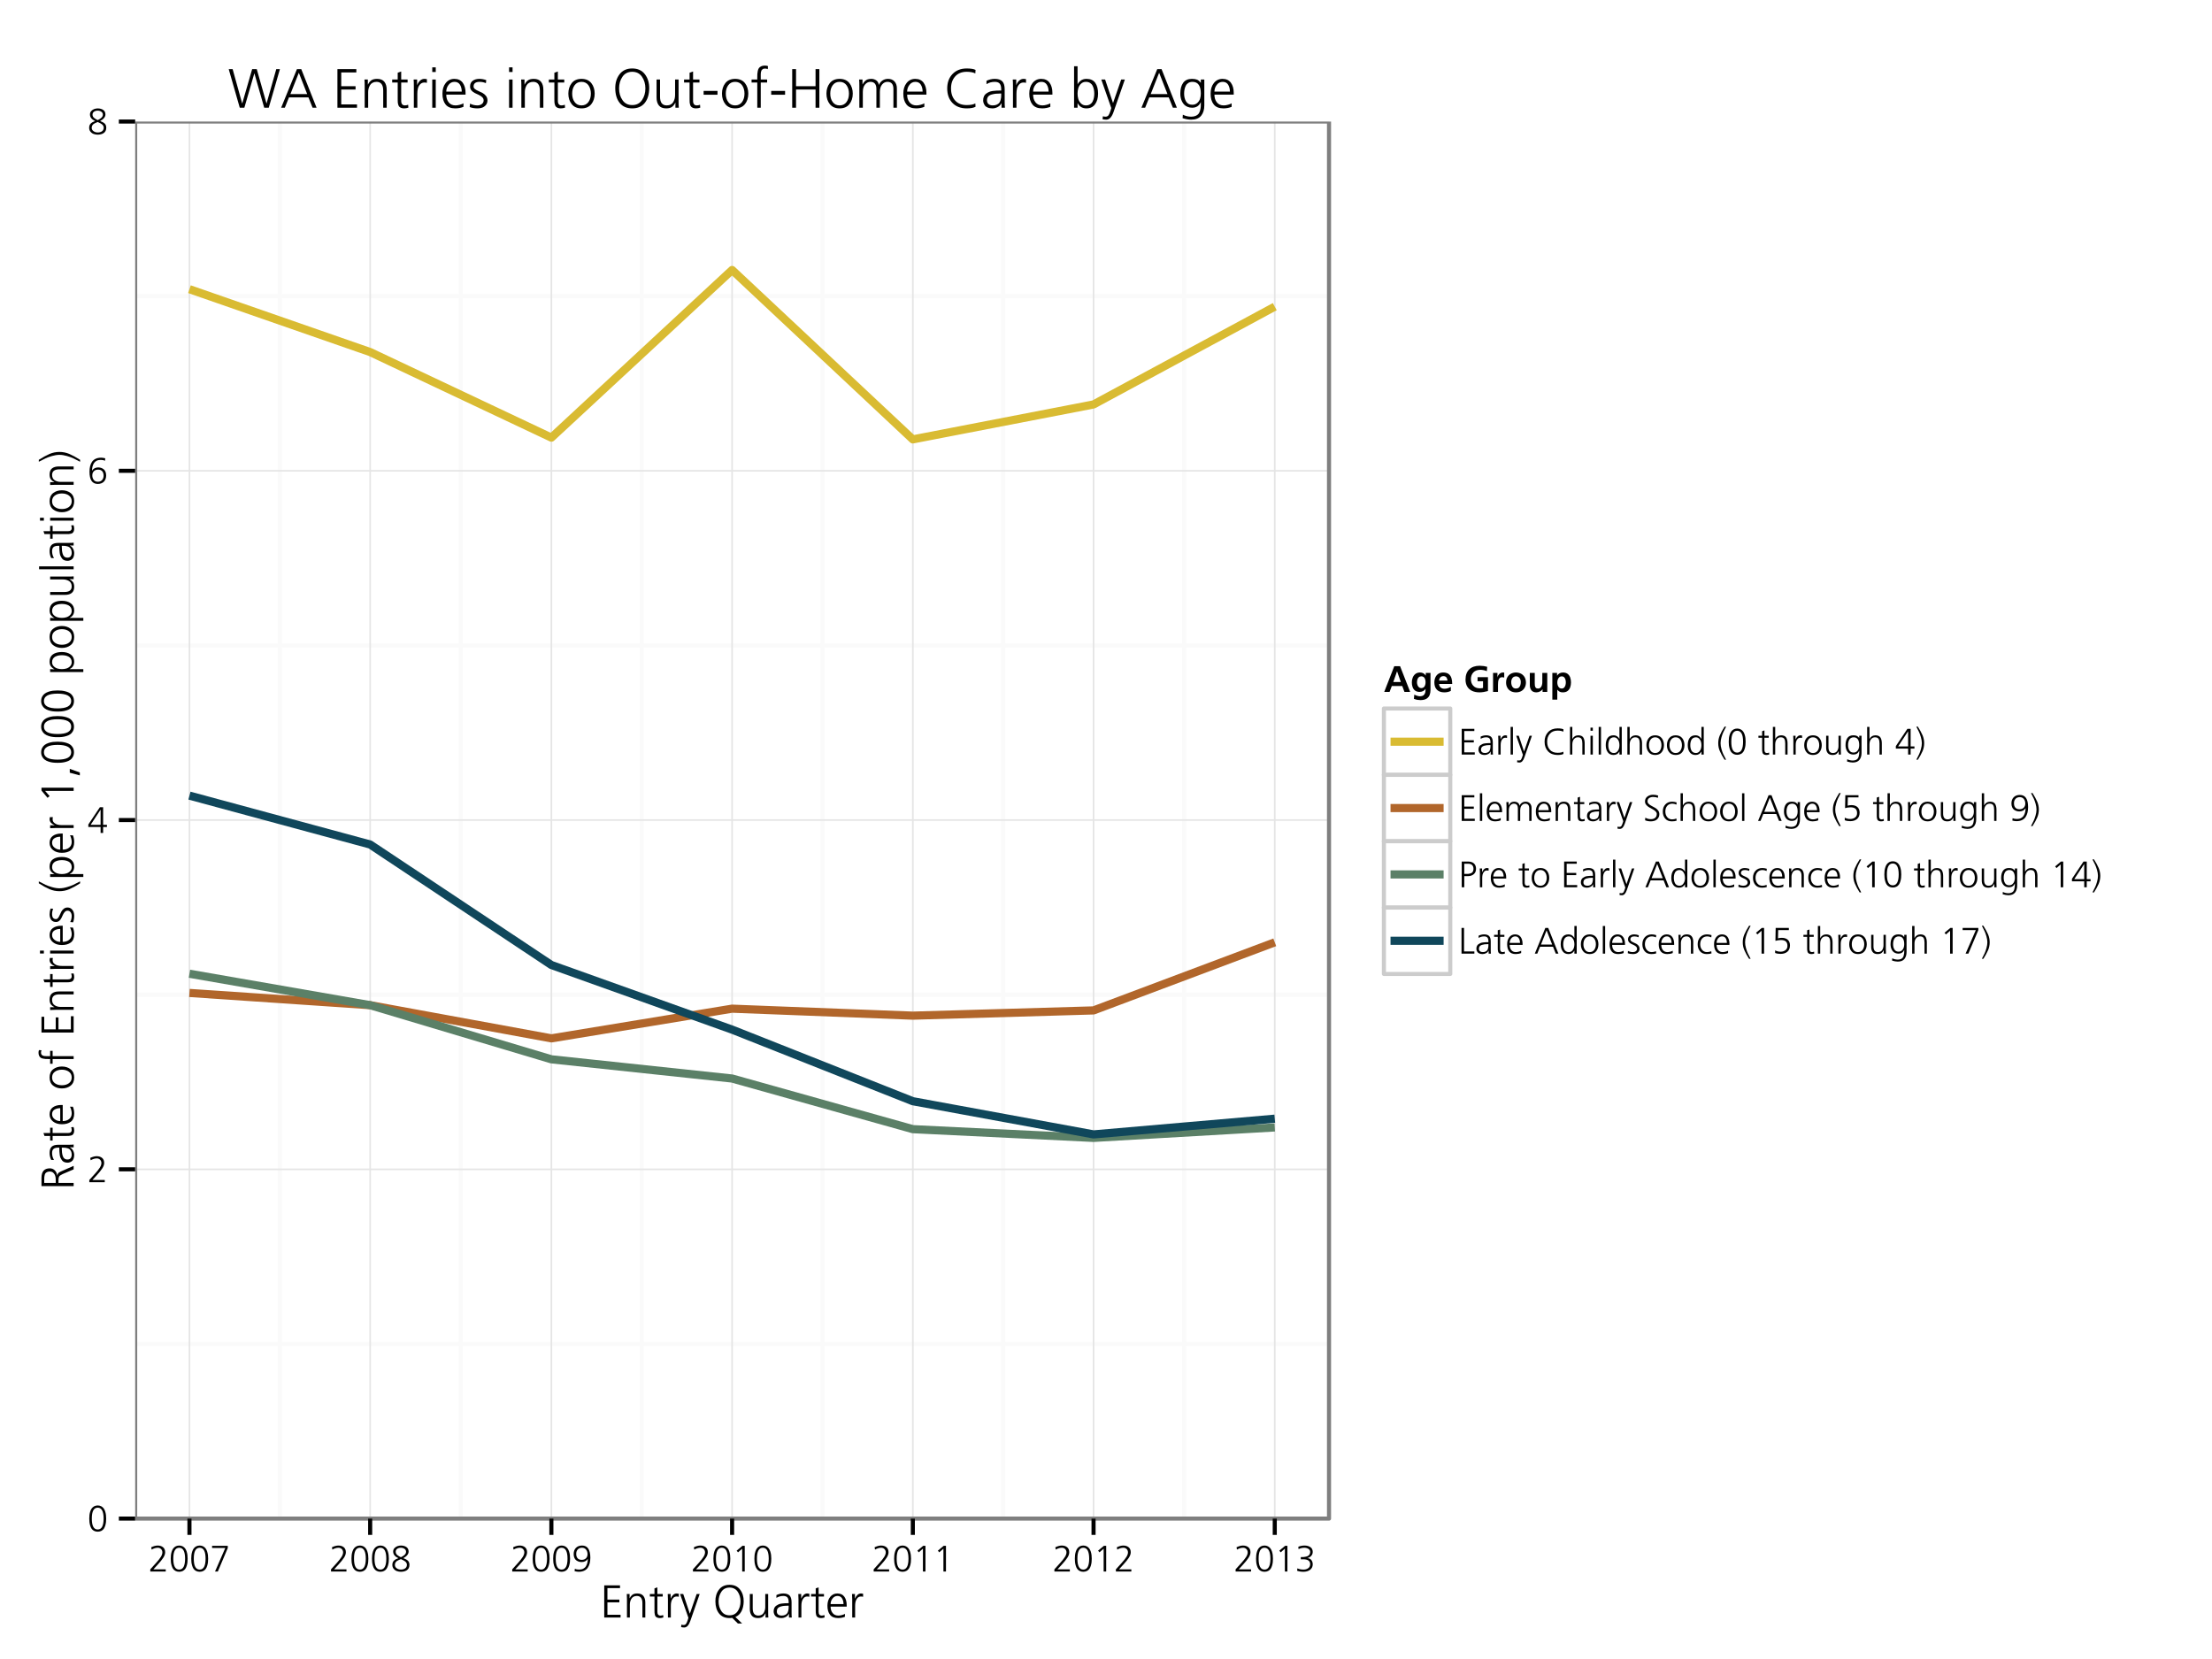 <?xml version="1.0" encoding="UTF-8"?>
<svg xmlns="http://www.w3.org/2000/svg" xmlns:xlink="http://www.w3.org/1999/xlink" width="576pt" height="432pt" viewBox="0 0 576 432" version="1.1">
<defs>
<g>
<symbol overflow="visible" id="glyph0-0">
<path style="stroke:none;" d="M 4.203 -3.352 C 4.199 -5.242 3.688 -6.188 2.668 -6.191 C 1.641 -6.188 1.129 -5.238 1.133 -3.348 C 1.129 -1.449 1.641 -0.504 2.668 -0.508 C 3.688 -0.504 4.199 -1.453 4.203 -3.352 Z M 1.758 -6.559 C 2.02 -6.695 2.32 -6.766 2.668 -6.77 C 3.012 -6.766 3.316 -6.695 3.578 -6.555 C 3.84 -6.41 4.051 -6.23 4.211 -6.016 C 4.371 -5.797 4.504 -5.535 4.605 -5.227 C 4.707 -4.914 4.773 -4.605 4.812 -4.309 C 4.844 -4.004 4.863 -3.688 4.867 -3.352 C 4.863 -3.031 4.848 -2.73 4.824 -2.453 C 4.793 -2.172 4.734 -1.871 4.641 -1.551 C 4.547 -1.227 4.422 -0.949 4.273 -0.723 C 4.117 -0.492 3.902 -0.305 3.629 -0.156 C 3.348 -0.008 3.027 0.062 2.668 0.066 C 2.301 0.062 1.98 -0.008 1.707 -0.156 C 1.43 -0.305 1.219 -0.492 1.066 -0.723 C 0.91 -0.949 0.785 -1.227 0.695 -1.551 C 0.602 -1.871 0.539 -2.172 0.512 -2.453 C 0.48 -2.73 0.469 -3.031 0.469 -3.352 C 0.469 -3.688 0.484 -4.004 0.52 -4.309 C 0.555 -4.605 0.625 -4.914 0.727 -5.227 C 0.828 -5.535 0.957 -5.797 1.121 -6.016 C 1.277 -6.23 1.492 -6.41 1.758 -6.559 Z M 1.758 -6.559 "/>
</symbol>
<symbol overflow="visible" id="glyph0-1">
<path style="stroke:none;" d="M 0.48 0 L 0.48 -0.574 L 2.016 -2.273 C 2.516 -2.824 2.906 -3.32 3.195 -3.762 C 3.48 -4.203 3.625 -4.609 3.629 -4.98 C 3.625 -5.332 3.512 -5.621 3.285 -5.852 C 3.055 -6.074 2.777 -6.188 2.449 -6.191 C 1.922 -6.188 1.383 -6.027 0.836 -5.711 L 0.719 -6.316 C 1.332 -6.617 1.895 -6.766 2.41 -6.77 C 2.98 -6.766 3.449 -6.617 3.809 -6.32 C 4.168 -6.02 4.348 -5.582 4.348 -5.012 C 4.348 -4.559 4.18 -4.082 3.848 -3.582 C 3.516 -3.074 3.066 -2.516 2.504 -1.902 L 1.297 -0.574 L 4.504 -0.574 L 4.504 0 Z M 0.48 0 "/>
</symbol>
<symbol overflow="visible" id="glyph0-2">
<path style="stroke:none;" d="M 3.418 -2.121 L 3.418 -6.039 L 3.398 -6.039 L 0.824 -2.121 Z M 0.223 -1.547 L 0.223 -2.199 L 3.234 -6.699 L 4.078 -6.699 L 4.078 -2.121 L 5.07 -2.121 L 5.07 -1.547 L 4.078 -1.547 L 4.078 0 L 3.418 0 L 3.418 -1.547 Z M 0.223 -1.547 "/>
</symbol>
<symbol overflow="visible" id="glyph0-3">
<path style="stroke:none;" d="M 2.68 0.066 C 1.242 0.062 0.527 -0.992 0.527 -3.109 C 0.527 -3.637 0.578 -4.113 0.684 -4.543 C 0.789 -4.965 0.957 -5.348 1.184 -5.691 C 1.41 -6.027 1.723 -6.293 2.125 -6.484 C 2.523 -6.672 3 -6.766 3.551 -6.77 C 3.844 -6.766 4.203 -6.715 4.629 -6.613 L 4.57 -5.98 C 4.254 -6.117 3.883 -6.188 3.465 -6.191 C 3.043 -6.195 2.684 -6.121 2.379 -5.965 C 2.074 -5.809 1.836 -5.59 1.672 -5.316 C 1.5 -5.039 1.379 -4.746 1.305 -4.43 C 1.227 -4.113 1.188 -3.77 1.191 -3.406 L 1.211 -3.406 C 1.375 -3.68 1.598 -3.887 1.875 -4.027 C 2.152 -4.16 2.453 -4.23 2.785 -4.234 C 3.023 -4.23 3.258 -4.195 3.488 -4.133 C 3.715 -4.062 3.938 -3.957 4.152 -3.809 C 4.363 -3.66 4.535 -3.441 4.668 -3.16 C 4.797 -2.871 4.863 -2.531 4.867 -2.141 C 4.863 -1.469 4.668 -0.934 4.281 -0.535 C 3.887 -0.133 3.352 0.062 2.68 0.066 Z M 2.785 -3.656 C 2.309 -3.656 1.938 -3.52 1.664 -3.246 C 1.391 -2.973 1.254 -2.613 1.258 -2.168 C 1.254 -1.715 1.375 -1.324 1.625 -0.996 C 1.867 -0.668 2.227 -0.504 2.699 -0.508 C 3.168 -0.504 3.535 -0.652 3.805 -0.949 C 4.066 -1.242 4.199 -1.621 4.203 -2.094 C 4.199 -2.582 4.078 -2.965 3.84 -3.242 C 3.594 -3.516 3.242 -3.656 2.785 -3.656 Z M 2.785 -3.656 "/>
</symbol>
<symbol overflow="visible" id="glyph0-4">
<path style="stroke:none;" d="M 0.652 -5.203 C 0.648 -5.555 0.766 -5.852 0.996 -6.098 C 1.227 -6.344 1.488 -6.516 1.781 -6.617 C 2.07 -6.715 2.363 -6.766 2.668 -6.77 C 3.234 -6.766 3.711 -6.637 4.098 -6.375 C 4.48 -6.109 4.676 -5.719 4.676 -5.203 C 4.676 -4.555 4.215 -3.98 3.301 -3.484 C 3.828 -3.289 4.227 -3.066 4.496 -2.82 C 4.758 -2.57 4.891 -2.203 4.895 -1.719 C 4.891 -1.398 4.828 -1.121 4.703 -0.887 C 4.574 -0.645 4.402 -0.457 4.184 -0.324 C 3.965 -0.188 3.727 -0.09 3.473 -0.027 C 3.215 0.035 2.945 0.062 2.668 0.066 C 2.293 0.062 1.945 0.008 1.617 -0.113 C 1.289 -0.23 1.008 -0.434 0.781 -0.715 C 0.551 -0.992 0.438 -1.324 0.441 -1.719 C 0.438 -2.188 0.57 -2.555 0.84 -2.82 C 1.102 -3.078 1.484 -3.301 1.988 -3.484 C 1.094 -3.902 0.648 -4.477 0.652 -5.203 Z M 4.234 -1.777 C 4.23 -1.906 4.203 -2.031 4.152 -2.152 C 4.094 -2.27 4.031 -2.371 3.969 -2.453 C 3.898 -2.531 3.801 -2.613 3.676 -2.703 C 3.543 -2.785 3.438 -2.852 3.355 -2.898 C 3.266 -2.941 3.145 -3 2.988 -3.074 C 2.832 -3.148 2.723 -3.203 2.668 -3.234 C 2.105 -3.008 1.742 -2.828 1.574 -2.699 C 1.258 -2.445 1.102 -2.117 1.105 -1.719 C 1.102 -1.355 1.258 -1.066 1.578 -0.844 C 1.891 -0.617 2.254 -0.504 2.668 -0.508 C 3.105 -0.504 3.477 -0.609 3.781 -0.82 C 4.078 -1.027 4.23 -1.344 4.234 -1.777 Z M 1.316 -5.145 C 1.312 -4.965 1.352 -4.797 1.434 -4.648 C 1.512 -4.496 1.637 -4.359 1.805 -4.238 C 1.969 -4.109 2.102 -4.016 2.211 -3.957 C 2.312 -3.895 2.465 -3.82 2.668 -3.727 C 2.844 -3.812 3 -3.895 3.137 -3.977 C 3.27 -4.055 3.41 -4.156 3.559 -4.281 C 3.703 -4.402 3.816 -4.535 3.895 -4.68 C 3.969 -4.82 4.008 -4.977 4.012 -5.145 C 4.008 -5.477 3.871 -5.734 3.598 -5.918 C 3.324 -6.098 3.012 -6.188 2.668 -6.191 C 2.285 -6.188 1.965 -6.098 1.707 -5.918 C 1.441 -5.734 1.312 -5.477 1.316 -5.145 Z M 1.316 -5.145 "/>
</symbol>
<symbol overflow="visible" id="glyph0-5">
<path style="stroke:none;" d="M 1.324 0 L 3.992 -6.125 L 0.559 -6.125 L 0.559 -6.699 L 4.645 -6.699 L 4.645 -6.125 L 2.055 0 Z M 1.324 0 "/>
</symbol>
<symbol overflow="visible" id="glyph0-6">
<path style="stroke:none;" d="M 2.66 -6.77 C 4.09 -6.766 4.805 -5.707 4.809 -3.59 C 4.805 -3.055 4.75 -2.574 4.648 -2.152 C 4.539 -1.723 4.375 -1.344 4.152 -1.008 C 3.922 -0.668 3.609 -0.402 3.211 -0.215 C 2.809 -0.027 2.332 0.062 1.785 0.066 C 1.488 0.062 1.129 0.016 0.711 -0.086 L 0.77 -0.719 C 1.078 -0.574 1.445 -0.504 1.871 -0.508 C 2.285 -0.5 2.648 -0.574 2.957 -0.734 C 3.262 -0.887 3.5 -1.105 3.668 -1.383 C 3.832 -1.656 3.953 -1.949 4.031 -2.27 C 4.109 -2.582 4.148 -2.926 4.148 -3.293 L 4.129 -3.293 C 3.961 -3.016 3.738 -2.809 3.461 -2.672 C 3.18 -2.535 2.879 -2.465 2.555 -2.469 C 2.309 -2.465 2.07 -2.5 1.848 -2.566 C 1.617 -2.633 1.398 -2.738 1.184 -2.887 C 0.969 -3.031 0.793 -3.246 0.664 -3.535 C 0.531 -3.816 0.469 -4.16 0.469 -4.559 C 0.469 -5.223 0.664 -5.758 1.055 -6.164 C 1.445 -6.566 1.98 -6.766 2.66 -6.77 Z M 2.555 -3.043 C 3.027 -3.039 3.398 -3.176 3.672 -3.449 C 3.941 -3.719 4.078 -4.078 4.078 -4.531 C 4.078 -4.98 3.953 -5.371 3.707 -5.699 C 3.461 -6.023 3.105 -6.188 2.641 -6.191 C 2.164 -6.188 1.793 -6.039 1.531 -5.75 C 1.262 -5.453 1.129 -5.074 1.133 -4.609 C 1.129 -4.113 1.25 -3.727 1.496 -3.453 C 1.738 -3.176 2.094 -3.039 2.555 -3.043 Z M 2.555 -3.043 "/>
</symbol>
<symbol overflow="visible" id="glyph0-7">
<path style="stroke:none;" d="M 1.18 -5.434 L 2.699 -6.699 L 3.293 -6.699 L 3.293 0 L 2.629 0 L 2.629 -5.953 L 1.547 -5 Z M 1.18 -5.434 "/>
</symbol>
<symbol overflow="visible" id="glyph0-8">
<path style="stroke:none;" d="M 1.441 -3.188 L 1.441 -3.762 L 1.613 -3.762 C 1.832 -3.762 2.031 -3.766 2.207 -3.781 C 2.379 -3.789 2.578 -3.824 2.805 -3.879 C 3.027 -3.93 3.211 -4 3.359 -4.094 C 3.504 -4.184 3.629 -4.316 3.734 -4.492 C 3.832 -4.664 3.883 -4.867 3.887 -5.105 C 3.883 -5.449 3.73 -5.719 3.422 -5.906 C 3.109 -6.094 2.75 -6.188 2.352 -6.191 C 1.855 -6.188 1.359 -6.07 0.855 -5.836 L 0.797 -6.461 C 1.344 -6.664 1.883 -6.766 2.418 -6.77 C 3.023 -6.766 3.531 -6.629 3.941 -6.355 C 4.344 -6.078 4.547 -5.66 4.551 -5.105 C 4.547 -4.707 4.418 -4.367 4.164 -4.082 C 3.906 -3.797 3.57 -3.605 3.16 -3.504 L 3.16 -3.484 C 3.59 -3.465 3.93 -3.305 4.18 -3.004 C 4.422 -2.703 4.547 -2.324 4.551 -1.863 C 4.547 -1.266 4.316 -0.793 3.863 -0.449 C 3.402 -0.105 2.828 0.062 2.133 0.066 C 1.508 0.062 0.957 -0.023 0.48 -0.203 L 0.559 -0.836 C 1.012 -0.613 1.551 -0.504 2.168 -0.508 C 2.629 -0.504 3.027 -0.621 3.371 -0.863 C 3.711 -1.098 3.883 -1.453 3.887 -1.922 C 3.883 -2.766 3.273 -3.188 2.055 -3.188 Z M 1.441 -3.188 "/>
</symbol>
<symbol overflow="visible" id="glyph0-9">
<path style="stroke:none;" d="M 0.824 0 L 0.824 -6.699 L 4.109 -6.699 L 4.109 -6.125 L 1.488 -6.125 L 1.488 -3.734 L 3.973 -3.734 L 3.973 -3.16 L 1.488 -3.16 L 1.488 -0.574 L 4.223 -0.574 L 4.223 0 Z M 0.824 0 "/>
</symbol>
<symbol overflow="visible" id="glyph0-10">
<path style="stroke:none;" d="M 3.57 0 L 3.57 -0.789 L 3.551 -0.789 C 3.422 -0.504 3.211 -0.281 2.918 -0.125 C 2.621 0.035 2.312 0.109 1.996 0.113 C 1.668 0.109 1.391 0.062 1.16 -0.035 C 0.93 -0.133 0.762 -0.258 0.66 -0.418 C 0.555 -0.57 0.484 -0.719 0.445 -0.859 C 0.402 -0.996 0.379 -1.133 0.383 -1.266 C 0.379 -1.527 0.422 -1.758 0.512 -1.961 C 0.598 -2.16 0.727 -2.32 0.891 -2.441 C 1.055 -2.559 1.227 -2.656 1.406 -2.738 C 1.582 -2.816 1.797 -2.875 2.059 -2.906 C 2.316 -2.938 2.539 -2.957 2.727 -2.969 C 2.906 -2.977 3.133 -2.98 3.398 -2.984 L 3.512 -2.984 L 3.512 -3.234 C 3.508 -3.664 3.422 -3.98 3.254 -4.184 C 3.078 -4.387 2.793 -4.488 2.398 -4.492 C 1.859 -4.488 1.383 -4.355 0.961 -4.09 L 0.961 -4.676 C 1.422 -4.898 1.898 -5.008 2.398 -5.012 C 2.996 -5.008 3.434 -4.863 3.707 -4.578 C 3.977 -4.289 4.113 -3.828 4.117 -3.188 L 4.117 -1.027 C 4.113 -0.562 4.129 -0.223 4.168 0 Z M 3.512 -2.168 L 3.512 -2.469 L 3.34 -2.469 C 3.027 -2.465 2.754 -2.453 2.527 -2.43 C 2.297 -2.402 2.059 -2.352 1.812 -2.277 C 1.562 -2.203 1.375 -2.082 1.242 -1.918 C 1.109 -1.75 1.043 -1.539 1.047 -1.285 C 1.043 -0.98 1.137 -0.758 1.328 -0.617 C 1.516 -0.469 1.762 -0.398 2.062 -0.402 C 2.332 -0.398 2.562 -0.445 2.762 -0.539 C 2.953 -0.633 3.098 -0.738 3.191 -0.863 C 3.281 -0.98 3.352 -1.137 3.406 -1.328 C 3.453 -1.516 3.484 -1.664 3.496 -1.773 C 3.504 -1.879 3.508 -2.012 3.512 -2.168 Z M 3.512 -2.168 "/>
</symbol>
<symbol overflow="visible" id="glyph0-11">
<path style="stroke:none;" d="M 0.758 0 L 0.758 -3.801 C 0.754 -4.289 0.742 -4.652 0.719 -4.895 L 1.324 -4.895 L 1.324 -3.957 L 1.344 -3.957 C 1.461 -4.258 1.629 -4.512 1.848 -4.711 C 2.059 -4.91 2.312 -5.008 2.602 -5.012 C 2.742 -5.008 2.883 -4.988 3.023 -4.953 L 3.023 -4.32 C 2.898 -4.355 2.75 -4.375 2.582 -4.379 C 2.281 -4.375 2.035 -4.27 1.844 -4.055 C 1.648 -3.84 1.52 -3.594 1.457 -3.324 C 1.391 -3.051 1.359 -2.75 1.363 -2.418 L 1.363 0 Z M 0.758 0 "/>
</symbol>
<symbol overflow="visible" id="glyph0-12">
<path style="stroke:none;" d="M 0.758 0 L 0.758 -7.199 L 1.363 -7.199 L 1.363 0 Z M 0.758 0 "/>
</symbol>
<symbol overflow="visible" id="glyph0-13">
<path style="stroke:none;" d="M 0.75 -4.895 L 2.121 -0.816 L 2.133 -0.816 L 3.543 -4.895 L 4.176 -4.895 L 2.219 0.73 C 1.91 1.625 1.492 2.074 0.961 2.074 C 0.742 2.074 0.523 2.047 0.309 1.996 L 0.363 1.477 C 0.516 1.527 0.664 1.551 0.816 1.555 C 1.051 1.551 1.23 1.469 1.348 1.301 C 1.465 1.129 1.582 0.855 1.699 0.488 L 1.824 0.059 L 0.086 -4.895 Z M 0.75 -4.895 "/>
</symbol>
<symbol overflow="visible" id="glyph0-14">
<path style="stroke:none;" d=""/>
</symbol>
<symbol overflow="visible" id="glyph0-15">
<path style="stroke:none;" d="M 5.461 -6.566 L 5.426 -5.953 C 5.059 -6.141 4.559 -6.234 3.926 -6.238 C 3.074 -6.234 2.406 -5.965 1.93 -5.434 C 1.445 -4.895 1.207 -4.203 1.211 -3.352 C 1.207 -2.477 1.441 -1.773 1.918 -1.25 C 2.387 -0.719 3.059 -0.457 3.926 -0.461 C 4.605 -0.457 5.105 -0.555 5.426 -0.75 L 5.461 -0.172 C 5.141 0.02 4.629 0.109 3.926 0.113 C 2.883 0.109 2.059 -0.203 1.453 -0.832 C 0.848 -1.461 0.543 -2.301 0.547 -3.352 C 0.543 -4.379 0.852 -5.211 1.469 -5.855 C 2.082 -6.492 2.902 -6.812 3.926 -6.816 C 4.637 -6.812 5.148 -6.73 5.461 -6.566 Z M 5.461 -6.566 "/>
</symbol>
<symbol overflow="visible" id="glyph0-16">
<path style="stroke:none;" d="M 0.758 0 L 0.758 -7.199 L 1.363 -7.199 L 1.363 -4.07 L 1.383 -4.07 C 1.516 -4.348 1.715 -4.574 1.988 -4.75 C 2.254 -4.922 2.562 -5.008 2.91 -5.012 C 3.523 -5.008 3.953 -4.828 4.203 -4.469 C 4.449 -4.105 4.574 -3.594 4.578 -2.93 L 4.578 0 L 3.973 0 L 3.973 -2.918 C 3.973 -3.418 3.891 -3.805 3.734 -4.078 C 3.57 -4.352 3.266 -4.488 2.812 -4.492 C 2.473 -4.488 2.188 -4.391 1.961 -4.195 C 1.73 -3.996 1.574 -3.762 1.492 -3.492 C 1.402 -3.223 1.359 -2.93 1.363 -2.621 L 1.363 0 Z M 0.758 0 "/>
</symbol>
<symbol overflow="visible" id="glyph0-17">
<path style="stroke:none;" d="M 0.758 0 L 0.758 -4.895 L 1.363 -4.895 L 1.363 0 Z M 1.363 -7.008 L 1.363 -6.203 L 0.758 -6.203 L 0.758 -7.008 Z M 1.363 -7.008 "/>
</symbol>
<symbol overflow="visible" id="glyph0-18">
<path style="stroke:none;" d="M 4.637 -7.199 L 4.637 0 L 4.031 0 L 4.031 -0.777 L 4.012 -0.777 C 3.695 -0.184 3.188 0.109 2.488 0.113 C 1.836 0.109 1.336 -0.125 0.992 -0.602 C 0.641 -1.074 0.469 -1.691 0.469 -2.449 C 0.469 -3.234 0.629 -3.855 0.957 -4.32 C 1.281 -4.777 1.793 -5.008 2.488 -5.012 C 2.898 -5.008 3.238 -4.898 3.508 -4.684 C 3.77 -4.465 3.938 -4.262 4.012 -4.07 L 4.031 -4.07 L 4.031 -7.199 Z M 1.199 -3.172 C 1.152 -2.941 1.129 -2.699 1.133 -2.445 C 1.129 -2.188 1.152 -1.949 1.199 -1.723 C 1.242 -1.496 1.316 -1.277 1.418 -1.074 C 1.52 -0.867 1.668 -0.707 1.871 -0.586 C 2.066 -0.461 2.305 -0.398 2.582 -0.402 C 2.918 -0.398 3.199 -0.512 3.43 -0.738 C 3.656 -0.961 3.816 -1.219 3.902 -1.516 C 3.988 -1.809 4.031 -2.117 4.031 -2.445 C 4.031 -2.77 3.988 -3.082 3.902 -3.379 C 3.816 -3.672 3.656 -3.93 3.43 -4.156 C 3.199 -4.375 2.918 -4.488 2.582 -4.492 C 2.305 -4.488 2.066 -4.426 1.871 -4.309 C 1.668 -4.184 1.52 -4.023 1.418 -3.82 C 1.316 -3.613 1.242 -3.395 1.199 -3.172 Z M 1.199 -3.172 "/>
</symbol>
<symbol overflow="visible" id="glyph0-19">
<path style="stroke:none;" d="M 0.965 -0.625 C 0.574 -1.113 0.379 -1.719 0.383 -2.445 C 0.379 -3.164 0.574 -3.773 0.965 -4.27 C 1.352 -4.762 1.918 -5.008 2.668 -5.012 C 3.414 -5.008 3.984 -4.762 4.371 -4.27 C 4.758 -3.773 4.949 -3.164 4.953 -2.445 C 4.949 -1.719 4.758 -1.113 4.371 -0.625 C 3.984 -0.133 3.414 0.109 2.668 0.113 C 1.918 0.109 1.352 -0.133 0.965 -0.625 Z M 1.473 -3.91 C 1.184 -3.52 1.043 -3.035 1.047 -2.449 C 1.043 -1.859 1.184 -1.371 1.473 -0.984 C 1.754 -0.594 2.152 -0.398 2.668 -0.402 C 3.176 -0.398 3.574 -0.594 3.863 -0.984 C 4.145 -1.371 4.289 -1.859 4.293 -2.449 C 4.289 -3.035 4.145 -3.52 3.863 -3.91 C 3.574 -4.293 3.176 -4.488 2.668 -4.492 C 2.152 -4.488 1.754 -4.293 1.473 -3.91 Z M 1.473 -3.91 "/>
</symbol>
<symbol overflow="visible" id="glyph0-20">
<path style="stroke:none;" d="M 2.449 1.344 L 2.043 1.344 C 1.508 0.508 1.102 -0.23 0.824 -0.887 C 0.539 -1.539 0.398 -2.23 0.402 -2.957 C 0.398 -3.68 0.539 -4.367 0.824 -5.023 C 1.102 -5.676 1.508 -6.422 2.043 -7.258 L 2.449 -7.258 C 2.129 -6.641 1.887 -6.168 1.73 -5.84 C 1.57 -5.508 1.41 -5.066 1.25 -4.512 C 1.086 -3.953 1.008 -3.434 1.008 -2.957 C 1.008 -2.477 1.086 -1.957 1.25 -1.402 C 1.41 -0.84 1.57 -0.398 1.73 -0.07 C 1.887 0.258 2.129 0.727 2.449 1.344 Z M 2.449 1.344 "/>
</symbol>
<symbol overflow="visible" id="glyph0-21">
<path style="stroke:none;" d="M 2.871 -4.895 L 2.871 -4.379 L 1.758 -4.379 L 1.758 -1.211 C 1.758 -0.668 1.973 -0.398 2.41 -0.402 C 2.578 -0.398 2.766 -0.438 2.965 -0.52 L 3.004 -0.02 C 2.777 0.07 2.531 0.109 2.266 0.113 C 2.051 0.109 1.875 0.082 1.738 0.023 C 1.594 -0.035 1.484 -0.105 1.41 -0.195 C 1.332 -0.281 1.273 -0.406 1.234 -0.566 C 1.191 -0.723 1.168 -0.867 1.16 -0.996 C 1.152 -1.125 1.148 -1.297 1.152 -1.516 L 1.152 -4.379 L 0.191 -4.379 L 0.191 -4.895 L 1.152 -4.895 L 1.152 -6.078 L 1.758 -6.289 L 1.758 -4.895 Z M 2.871 -4.895 "/>
</symbol>
<symbol overflow="visible" id="glyph0-22">
<path style="stroke:none;" d="M 4.578 -4.895 L 4.578 -1.152 C 4.574 -0.645 4.59 -0.262 4.617 0 L 4.031 0 L 4.031 -0.875 L 4.012 -0.875 C 3.875 -0.582 3.691 -0.348 3.461 -0.164 C 3.223 0.02 2.879 0.109 2.43 0.113 C 1.852 0.109 1.43 -0.055 1.16 -0.395 C 0.891 -0.73 0.754 -1.188 0.758 -1.766 L 0.758 -4.895 L 1.363 -4.895 L 1.363 -1.922 C 1.359 -0.906 1.746 -0.398 2.523 -0.402 C 2.785 -0.398 3.016 -0.449 3.211 -0.559 C 3.406 -0.66 3.555 -0.805 3.66 -0.992 C 3.766 -1.172 3.844 -1.363 3.895 -1.562 C 3.945 -1.762 3.973 -1.969 3.973 -2.188 L 3.973 -4.895 Z M 4.578 -4.895 "/>
</symbol>
<symbol overflow="visible" id="glyph0-23">
<path style="stroke:none;" d="M 1.133 -2.449 C 1.129 -1.91 1.246 -1.453 1.477 -1.078 C 1.707 -0.703 2.062 -0.516 2.543 -0.52 C 2.887 -0.516 3.176 -0.617 3.41 -0.824 C 3.645 -1.027 3.805 -1.27 3.895 -1.551 C 3.984 -1.828 4.031 -2.129 4.031 -2.449 C 4.031 -3.809 3.547 -4.488 2.582 -4.492 C 2.305 -4.488 2.066 -4.426 1.871 -4.309 C 1.668 -4.184 1.52 -4.023 1.418 -3.82 C 1.316 -3.613 1.242 -3.395 1.199 -3.172 C 1.152 -2.941 1.129 -2.703 1.133 -2.449 Z M 4.637 -4.895 L 4.637 -0.402 C 4.633 0.34 4.449 0.934 4.082 1.391 C 3.711 1.844 3.133 2.074 2.344 2.074 C 1.918 2.074 1.422 1.984 0.863 1.812 L 0.91 1.211 C 1.355 1.438 1.836 1.551 2.352 1.555 C 2.648 1.551 2.906 1.508 3.125 1.418 C 3.336 1.328 3.5 1.215 3.617 1.078 C 3.73 0.941 3.824 0.754 3.891 0.52 C 3.957 0.281 3.996 0.059 4.016 -0.156 C 4.031 -0.371 4.043 -0.641 4.043 -0.961 L 4.023 -0.961 C 3.727 -0.32 3.23 0 2.535 0 C 2.23 0 1.961 -0.051 1.723 -0.152 C 1.48 -0.254 1.281 -0.383 1.133 -0.547 C 0.977 -0.703 0.848 -0.895 0.746 -1.117 C 0.641 -1.336 0.57 -1.555 0.531 -1.773 C 0.488 -1.988 0.469 -2.215 0.469 -2.449 C 0.469 -3.234 0.629 -3.855 0.957 -4.32 C 1.281 -4.777 1.793 -5.008 2.488 -5.012 C 2.844 -5.008 3.133 -4.965 3.359 -4.883 C 3.578 -4.793 3.797 -4.613 4.012 -4.34 L 4.031 -4.34 L 4.031 -4.895 Z M 4.637 -4.895 "/>
</symbol>
<symbol overflow="visible" id="glyph0-24">
<path style="stroke:none;" d="M 0.223 -7.258 L 0.625 -7.258 C 1.152 -6.422 1.559 -5.676 1.844 -5.023 C 2.121 -4.367 2.262 -3.68 2.266 -2.957 C 2.262 -2.23 2.121 -1.539 1.844 -0.887 C 1.559 -0.23 1.152 0.508 0.625 1.344 L 0.223 1.344 C 0.539 0.727 0.773 0.258 0.934 -0.07 C 1.09 -0.398 1.25 -0.84 1.414 -1.402 C 1.574 -1.957 1.656 -2.477 1.66 -2.957 C 1.656 -3.434 1.574 -3.953 1.414 -4.512 C 1.25 -5.066 1.09 -5.508 0.934 -5.84 C 0.773 -6.168 0.539 -6.641 0.223 -7.258 Z M 0.223 -7.258 "/>
</symbol>
<symbol overflow="visible" id="glyph0-25">
<path style="stroke:none;" d="M 4.043 -0.77 L 4.043 -0.152 C 3.605 0.023 3.129 0.109 2.621 0.113 C 1.848 0.109 1.285 -0.117 0.93 -0.574 C 0.57 -1.035 0.391 -1.66 0.395 -2.449 C 0.391 -3.203 0.582 -3.816 0.965 -4.297 C 1.344 -4.77 1.84 -5.008 2.457 -5.012 C 3.105 -5.008 3.594 -4.781 3.922 -4.328 C 4.242 -3.871 4.406 -3.289 4.406 -2.582 L 4.406 -2.273 L 1.055 -2.273 C 1.055 -1.73 1.195 -1.281 1.477 -0.93 C 1.758 -0.574 2.152 -0.398 2.668 -0.402 C 2.883 -0.398 3.129 -0.434 3.406 -0.512 C 3.68 -0.582 3.895 -0.668 4.043 -0.77 Z M 1.055 -2.793 L 3.742 -2.793 C 3.738 -3.266 3.637 -3.668 3.434 -3.996 C 3.23 -4.324 2.918 -4.488 2.496 -4.492 C 2.074 -4.488 1.727 -4.312 1.457 -3.969 C 1.188 -3.617 1.055 -3.227 1.055 -2.793 Z M 1.055 -2.793 "/>
</symbol>
<symbol overflow="visible" id="glyph0-26">
<path style="stroke:none;" d="M 7.277 0 L 6.672 0 L 6.672 -3.254 C 6.668 -4.074 6.324 -4.488 5.637 -4.492 C 5.277 -4.488 4.965 -4.336 4.707 -4.031 C 4.445 -3.723 4.316 -3.281 4.32 -2.707 L 4.32 0 L 3.715 0 L 3.715 -3.254 C 3.715 -4.074 3.367 -4.488 2.68 -4.492 C 2.316 -4.488 2.008 -4.336 1.75 -4.031 C 1.488 -3.723 1.359 -3.281 1.363 -2.707 L 1.363 0 L 0.758 0 L 0.758 -3.742 C 0.754 -4.246 0.742 -4.629 0.719 -4.895 L 1.305 -4.895 L 1.305 -4.07 L 1.324 -4.062 C 1.406 -4.203 1.465 -4.305 1.508 -4.363 C 1.543 -4.414 1.625 -4.508 1.75 -4.641 C 1.871 -4.773 2.023 -4.867 2.211 -4.926 C 2.391 -4.98 2.605 -5.008 2.852 -5.012 C 3.129 -5.008 3.398 -4.93 3.656 -4.773 C 3.914 -4.613 4.078 -4.348 4.148 -3.973 L 4.168 -3.973 C 4.277 -4.273 4.477 -4.52 4.758 -4.719 C 5.035 -4.91 5.359 -5.008 5.73 -5.012 C 6.215 -5.008 6.594 -4.855 6.867 -4.555 C 7.141 -4.246 7.277 -3.852 7.277 -3.371 Z M 7.277 0 "/>
</symbol>
<symbol overflow="visible" id="glyph0-27">
<path style="stroke:none;" d="M 0.758 0 L 0.758 -3.742 C 0.754 -4.246 0.742 -4.629 0.719 -4.895 L 1.305 -4.895 L 1.305 -4.023 L 1.324 -4.023 C 1.457 -4.309 1.641 -4.543 1.875 -4.73 C 2.109 -4.914 2.453 -5.008 2.91 -5.012 C 3.484 -5.008 3.906 -4.84 4.176 -4.5 C 4.441 -4.16 4.574 -3.703 4.578 -3.129 L 4.578 0 L 3.973 0 L 3.973 -2.977 C 3.973 -3.984 3.586 -4.488 2.812 -4.492 C 2.547 -4.488 2.316 -4.434 2.125 -4.332 C 1.926 -4.223 1.773 -4.082 1.672 -3.902 C 1.562 -3.719 1.484 -3.527 1.438 -3.332 C 1.383 -3.133 1.359 -2.926 1.363 -2.707 L 1.363 0 Z M 0.758 0 "/>
</symbol>
<symbol overflow="visible" id="glyph0-28">
<path style="stroke:none;" d="M 0.574 -0.172 L 0.645 -0.855 C 1.059 -0.59 1.551 -0.457 2.121 -0.461 C 2.562 -0.457 2.922 -0.57 3.207 -0.805 C 3.484 -1.031 3.625 -1.375 3.629 -1.832 C 3.625 -2.066 3.52 -2.289 3.312 -2.496 C 3.098 -2.699 2.844 -2.879 2.543 -3.043 C 2.242 -3.199 1.941 -3.367 1.641 -3.539 C 1.34 -3.711 1.082 -3.926 0.875 -4.188 C 0.66 -4.445 0.555 -4.738 0.559 -5.07 C 0.555 -5.59 0.758 -6.012 1.16 -6.336 C 1.562 -6.652 2.066 -6.812 2.68 -6.816 C 3.16 -6.812 3.598 -6.738 3.992 -6.594 L 3.887 -5.992 C 3.582 -6.152 3.176 -6.234 2.668 -6.238 C 2.27 -6.234 1.93 -6.141 1.645 -5.961 C 1.359 -5.773 1.219 -5.484 1.219 -5.09 C 1.219 -4.844 1.324 -4.621 1.535 -4.426 C 1.746 -4.223 2 -4.047 2.301 -3.898 C 2.602 -3.742 2.902 -3.578 3.203 -3.406 C 3.504 -3.23 3.762 -3.008 3.973 -2.73 C 4.184 -2.449 4.289 -2.129 4.293 -1.777 C 4.289 -1.344 4.176 -0.984 3.949 -0.691 C 3.723 -0.395 3.449 -0.184 3.129 -0.066 C 2.809 0.055 2.461 0.109 2.094 0.113 C 1.52 0.109 1.016 0.02 0.574 -0.172 Z M 0.574 -0.172 "/>
</symbol>
<symbol overflow="visible" id="glyph0-29">
<path style="stroke:none;" d="M 3.992 -4.82 L 3.945 -4.242 C 3.562 -4.406 3.215 -4.488 2.898 -4.492 C 2.32 -4.488 1.867 -4.301 1.543 -3.926 C 1.215 -3.547 1.055 -3.055 1.055 -2.449 C 1.055 -1.871 1.215 -1.383 1.539 -0.992 C 1.863 -0.594 2.293 -0.398 2.832 -0.402 C 3.168 -0.398 3.539 -0.473 3.938 -0.625 L 3.992 -0.059 C 3.656 0.055 3.238 0.109 2.734 0.113 C 1.984 0.109 1.406 -0.133 1.004 -0.621 C 0.594 -1.109 0.391 -1.719 0.395 -2.449 C 0.391 -3.203 0.613 -3.816 1.059 -4.297 C 1.5 -4.77 2.086 -5.008 2.812 -5.012 C 3.215 -5.008 3.605 -4.945 3.992 -4.82 Z M 3.992 -4.82 "/>
</symbol>
<symbol overflow="visible" id="glyph0-30">
<path style="stroke:none;" d="M 0.125 0 L 2.871 -6.699 L 3.621 -6.699 L 6.277 0 L 5.586 0 L 4.867 -1.797 L 1.488 -1.797 L 0.77 0 Z M 4.645 -2.371 L 3.195 -6.066 L 1.738 -2.371 Z M 4.645 -2.371 "/>
</symbol>
<symbol overflow="visible" id="glyph0-31">
<path style="stroke:none;" d="M 4.398 -6.699 L 4.398 -6.125 L 1.621 -6.125 L 1.574 -3.973 C 1.848 -4.066 2.188 -4.113 2.594 -4.117 C 3.242 -4.113 3.754 -3.941 4.133 -3.598 C 4.504 -3.254 4.691 -2.773 4.695 -2.16 C 4.691 -1.441 4.469 -0.891 4.027 -0.508 C 3.578 -0.125 2.988 0.062 2.258 0.066 C 1.715 0.062 1.238 -0.012 0.824 -0.172 L 0.824 -0.855 C 1.246 -0.621 1.723 -0.504 2.258 -0.508 C 2.734 -0.504 3.152 -0.633 3.504 -0.895 C 3.855 -1.152 4.031 -1.531 4.031 -2.027 C 4.031 -2.543 3.891 -2.922 3.617 -3.172 C 3.34 -3.414 2.918 -3.539 2.352 -3.543 C 1.859 -3.539 1.379 -3.469 0.902 -3.332 L 0.969 -6.699 Z M 4.398 -6.699 "/>
</symbol>
<symbol overflow="visible" id="glyph0-32">
<path style="stroke:none;" d="M 0.824 0 L 0.824 -6.699 L 2.477 -6.699 C 3.121 -6.695 3.629 -6.535 3.996 -6.215 C 4.363 -5.891 4.547 -5.418 4.551 -4.801 C 4.547 -4.195 4.348 -3.73 3.949 -3.398 C 3.551 -3.062 3.035 -2.895 2.41 -2.898 L 1.488 -2.898 L 1.488 0 Z M 1.488 -6.125 L 1.488 -3.477 L 1.949 -3.477 C 2.176 -3.473 2.371 -3.48 2.539 -3.492 C 2.699 -3.504 2.875 -3.535 3.059 -3.594 C 3.238 -3.645 3.383 -3.719 3.5 -3.809 C 3.609 -3.898 3.703 -4.027 3.777 -4.195 C 3.848 -4.359 3.883 -4.559 3.887 -4.801 C 3.883 -5.219 3.77 -5.547 3.539 -5.777 C 3.309 -6.008 2.98 -6.121 2.562 -6.125 Z M 1.488 -6.125 "/>
</symbol>
<symbol overflow="visible" id="glyph0-33">
<path style="stroke:none;" d="M 0.328 -0.113 L 0.383 -0.711 C 0.789 -0.5 1.215 -0.398 1.66 -0.402 C 1.957 -0.398 2.215 -0.477 2.43 -0.637 C 2.637 -0.793 2.742 -1.008 2.746 -1.277 C 2.742 -1.488 2.66 -1.672 2.504 -1.828 C 2.34 -1.984 2.145 -2.113 1.918 -2.219 C 1.684 -2.324 1.453 -2.434 1.223 -2.547 C 0.988 -2.66 0.793 -2.812 0.633 -3 C 0.473 -3.188 0.391 -3.41 0.395 -3.676 C 0.391 -4.129 0.547 -4.465 0.855 -4.684 C 1.16 -4.898 1.535 -5.008 1.988 -5.012 C 2.398 -5.008 2.801 -4.934 3.195 -4.789 L 3.141 -4.262 C 2.797 -4.41 2.434 -4.488 2.055 -4.492 C 1.348 -4.488 0.996 -4.215 1 -3.676 C 0.996 -3.504 1.078 -3.359 1.246 -3.234 C 1.41 -3.105 1.613 -2.992 1.852 -2.895 C 2.086 -2.793 2.32 -2.68 2.559 -2.559 C 2.789 -2.43 2.988 -2.258 3.156 -2.043 C 3.32 -1.824 3.402 -1.57 3.406 -1.277 C 3.402 -0.949 3.309 -0.676 3.121 -0.461 C 2.93 -0.238 2.715 -0.086 2.477 -0.008 C 2.23 0.074 1.973 0.109 1.699 0.113 C 1.168 0.109 0.711 0.039 0.328 -0.113 Z M 0.328 -0.113 "/>
</symbol>
<symbol overflow="visible" id="glyph0-34">
<path style="stroke:none;" d="M 0.77 0 L 0.77 -6.699 L 1.43 -6.699 L 1.43 -0.574 L 4.117 -0.574 L 4.117 0 Z M 0.77 0 "/>
</symbol>
<symbol overflow="visible" id="glyph1-0">
<path style="stroke:none;" d="M 1.031 0 L 1.031 -8.375 L 5.137 -8.375 L 5.137 -7.656 L 1.859 -7.656 L 1.859 -4.668 L 4.969 -4.668 L 4.969 -3.949 L 1.859 -3.949 L 1.859 -0.719 L 5.281 -0.719 L 5.281 0 Z M 1.031 0 "/>
</symbol>
<symbol overflow="visible" id="glyph1-1">
<path style="stroke:none;" d="M 0.949 0 L 0.949 -4.68 C 0.949 -5.309 0.93 -5.789 0.898 -6.121 L 1.633 -6.121 L 1.633 -5.027 L 1.656 -5.027 C 1.82 -5.387 2.051 -5.68 2.344 -5.914 C 2.637 -6.145 3.066 -6.262 3.637 -6.266 C 4.352 -6.262 4.879 -6.051 5.219 -5.629 C 5.551 -5.203 5.719 -4.629 5.723 -3.91 L 5.723 0 L 4.969 0 L 4.969 -3.719 C 4.969 -4.98 4.484 -5.613 3.516 -5.617 C 3.188 -5.613 2.898 -5.547 2.656 -5.418 C 2.41 -5.281 2.223 -5.102 2.094 -4.875 C 1.957 -4.648 1.859 -4.41 1.797 -4.164 C 1.73 -3.914 1.699 -3.652 1.703 -3.383 L 1.703 0 Z M 0.949 0 "/>
</symbol>
<symbol overflow="visible" id="glyph1-2">
<path style="stroke:none;" d="M 3.59 -6.121 L 3.59 -5.473 L 2.195 -5.473 L 2.195 -1.512 C 2.191 -0.84 2.465 -0.504 3.012 -0.504 C 3.227 -0.504 3.457 -0.551 3.707 -0.648 L 3.758 -0.023 C 3.473 0.086 3.164 0.141 2.832 0.145 C 2.566 0.141 2.348 0.102 2.172 0.027 C 1.992 -0.047 1.855 -0.137 1.762 -0.246 C 1.664 -0.352 1.59 -0.504 1.543 -0.707 C 1.488 -0.906 1.461 -1.086 1.453 -1.246 C 1.445 -1.406 1.441 -1.621 1.441 -1.895 L 1.441 -5.473 L 0.238 -5.473 L 0.238 -6.121 L 1.441 -6.121 L 1.441 -7.598 L 2.195 -7.859 L 2.195 -6.121 Z M 3.59 -6.121 "/>
</symbol>
<symbol overflow="visible" id="glyph1-3">
<path style="stroke:none;" d="M 0.949 0 L 0.949 -4.754 C 0.949 -5.363 0.93 -5.82 0.898 -6.121 L 1.656 -6.121 L 1.656 -4.945 L 1.68 -4.945 C 1.828 -5.328 2.039 -5.641 2.309 -5.891 C 2.574 -6.137 2.887 -6.262 3.254 -6.266 C 3.426 -6.262 3.602 -6.238 3.781 -6.191 L 3.781 -5.398 C 3.625 -5.445 3.441 -5.473 3.227 -5.473 C 2.848 -5.473 2.539 -5.336 2.305 -5.07 C 2.062 -4.797 1.902 -4.492 1.824 -4.156 C 1.738 -3.812 1.699 -3.438 1.703 -3.023 L 1.703 0 Z M 0.949 0 "/>
</symbol>
<symbol overflow="visible" id="glyph1-4">
<path style="stroke:none;" d="M 0.938 -6.121 L 2.652 -1.02 L 2.664 -1.02 L 4.43 -6.121 L 5.219 -6.121 L 2.773 0.91 C 2.383 2.027 1.859 2.59 1.199 2.594 C 0.926 2.59 0.652 2.559 0.383 2.496 L 0.457 1.848 C 0.645 1.91 0.832 1.945 1.02 1.945 C 1.316 1.945 1.535 1.836 1.684 1.625 C 1.828 1.41 1.977 1.074 2.125 0.613 L 2.281 0.07 L 0.109 -6.121 Z M 0.938 -6.121 "/>
</symbol>
<symbol overflow="visible" id="glyph1-5">
<path style="stroke:none;" d=""/>
</symbol>
<symbol overflow="visible" id="glyph1-6">
<path style="stroke:none;" d="M 7.609 1.559 L 6.504 1.559 L 5.016 0.086 C 4.934 0.098 4.82 0.113 4.68 0.133 C 4.605 0.137 4.488 0.141 4.332 0.145 C 3.152 0.141 2.25 -0.25 1.617 -1.031 C 0.984 -1.812 0.66 -2.863 0.648 -4.188 C 0.629 -5.402 0.941 -6.43 1.582 -7.266 C 2.223 -8.102 3.137 -8.52 4.332 -8.52 C 5.52 -8.52 6.438 -8.102 7.078 -7.266 C 7.719 -6.43 8.031 -5.402 8.016 -4.188 C 8 -3.184 7.805 -2.328 7.438 -1.625 C 7.066 -0.914 6.535 -0.422 5.844 -0.145 Z M 6.449 -6.727 C 5.953 -7.441 5.246 -7.797 4.332 -7.801 C 3.41 -7.797 2.707 -7.441 2.215 -6.727 C 1.723 -6.008 1.477 -5.16 1.477 -4.188 C 1.477 -3.207 1.723 -2.359 2.215 -1.648 C 2.707 -0.93 3.41 -0.574 4.332 -0.574 C 5.246 -0.574 5.953 -0.93 6.449 -1.648 C 6.938 -2.359 7.184 -3.207 7.188 -4.188 C 7.184 -5.16 6.938 -6.008 6.449 -6.727 Z M 6.449 -6.727 "/>
</symbol>
<symbol overflow="visible" id="glyph1-7">
<path style="stroke:none;" d="M 5.723 -6.121 L 5.723 -1.441 C 5.719 -0.809 5.734 -0.328 5.773 0 L 5.039 0 L 5.039 -1.094 L 5.016 -1.094 C 4.848 -0.73 4.617 -0.434 4.324 -0.203 C 4.031 0.027 3.602 0.141 3.035 0.145 C 2.316 0.141 1.789 -0.07 1.453 -0.492 C 1.117 -0.914 0.949 -1.484 0.949 -2.207 L 0.949 -6.121 L 1.703 -6.121 L 1.703 -2.398 C 1.699 -1.133 2.184 -0.504 3.156 -0.504 C 3.48 -0.504 3.766 -0.566 4.012 -0.699 C 4.254 -0.828 4.441 -1.012 4.578 -1.242 C 4.707 -1.469 4.805 -1.707 4.871 -1.957 C 4.934 -2.203 4.969 -2.461 4.969 -2.734 L 4.969 -6.121 Z M 5.723 -6.121 "/>
</symbol>
<symbol overflow="visible" id="glyph1-8">
<path style="stroke:none;" d="M 4.465 0 L 4.465 -0.984 L 4.441 -0.984 C 4.277 -0.633 4.012 -0.355 3.648 -0.156 C 3.277 0.043 2.895 0.141 2.496 0.145 C 2.086 0.141 1.734 0.082 1.449 -0.039 C 1.16 -0.16 0.953 -0.32 0.828 -0.52 C 0.695 -0.715 0.605 -0.898 0.559 -1.074 C 0.504 -1.242 0.48 -1.414 0.48 -1.586 C 0.48 -1.91 0.531 -2.199 0.641 -2.453 C 0.746 -2.703 0.906 -2.902 1.117 -3.055 C 1.324 -3.199 1.539 -3.324 1.758 -3.426 C 1.977 -3.523 2.246 -3.594 2.574 -3.633 C 2.895 -3.672 3.172 -3.695 3.406 -3.711 C 3.637 -3.719 3.918 -3.727 4.246 -3.73 L 4.391 -3.73 L 4.391 -4.043 C 4.387 -4.578 4.281 -4.973 4.066 -5.23 C 3.848 -5.484 3.492 -5.613 3 -5.617 C 2.328 -5.613 1.727 -5.445 1.199 -5.113 L 1.199 -5.844 C 1.773 -6.121 2.375 -6.262 3 -6.266 C 3.75 -6.262 4.293 -6.082 4.637 -5.723 C 4.973 -5.359 5.145 -4.781 5.148 -3.984 L 5.148 -1.285 C 5.145 -0.707 5.164 -0.281 5.207 0 Z M 4.391 -2.711 L 4.391 -3.086 L 4.176 -3.086 C 3.781 -3.082 3.441 -3.066 3.16 -3.035 C 2.871 -3.004 2.574 -2.941 2.266 -2.848 C 1.953 -2.754 1.715 -2.602 1.555 -2.398 C 1.387 -2.188 1.305 -1.926 1.309 -1.609 C 1.305 -1.23 1.422 -0.953 1.66 -0.773 C 1.895 -0.594 2.203 -0.504 2.578 -0.504 C 2.914 -0.504 3.203 -0.559 3.449 -0.676 C 3.691 -0.789 3.871 -0.926 3.988 -1.078 C 4.102 -1.23 4.191 -1.422 4.258 -1.66 C 4.32 -1.895 4.359 -2.082 4.371 -2.219 C 4.383 -2.355 4.387 -2.52 4.391 -2.711 Z M 4.391 -2.711 "/>
</symbol>
<symbol overflow="visible" id="glyph1-9">
<path style="stroke:none;" d="M 5.051 -0.961 L 5.051 -0.191 C 4.504 0.031 3.91 0.141 3.277 0.145 C 2.312 0.141 1.609 -0.145 1.164 -0.719 C 0.715 -1.293 0.492 -2.074 0.492 -3.059 C 0.492 -4.004 0.73 -4.773 1.207 -5.371 C 1.684 -5.965 2.305 -6.262 3.07 -6.266 C 3.887 -6.262 4.496 -5.977 4.902 -5.41 C 5.305 -4.84 5.508 -4.113 5.508 -3.227 L 5.508 -2.844 L 1.32 -2.844 C 1.316 -2.16 1.492 -1.602 1.848 -1.164 C 2.195 -0.723 2.691 -0.504 3.336 -0.504 C 3.602 -0.504 3.91 -0.547 4.258 -0.641 C 4.602 -0.73 4.867 -0.84 5.051 -0.961 Z M 1.32 -3.492 L 4.68 -3.492 C 4.676 -4.082 4.547 -4.582 4.293 -4.996 C 4.035 -5.406 3.645 -5.613 3.117 -5.617 C 2.59 -5.613 2.156 -5.395 1.824 -4.961 C 1.484 -4.523 1.316 -4.035 1.32 -3.492 Z M 1.32 -3.492 "/>
</symbol>
<symbol overflow="visible" id="glyph2-0">
<path style="stroke:none;" d="M -7.656 -1.883 L -4.668 -1.883 L -4.668 -2.762 C -4.664 -3.109 -4.707 -3.438 -4.801 -3.738 C -4.887 -4.035 -5.051 -4.293 -5.293 -4.516 C -5.527 -4.734 -5.832 -4.844 -6.203 -4.848 C -6.465 -4.844 -6.688 -4.805 -6.875 -4.727 C -7.055 -4.645 -7.199 -4.551 -7.301 -4.441 C -7.402 -4.328 -7.48 -4.168 -7.535 -3.965 C -7.59 -3.758 -7.621 -3.57 -7.637 -3.402 C -7.645 -3.227 -7.652 -3.004 -7.656 -2.734 Z M 0 -1.055 L -8.375 -1.055 L -8.375 -3.215 C -8.371 -4.852 -7.648 -5.672 -6.203 -5.676 C -5.684 -5.672 -5.25 -5.496 -4.902 -5.148 C -4.551 -4.793 -4.34 -4.348 -4.273 -3.816 L -4.246 -3.816 C -4.219 -4.027 -4.156 -4.207 -4.055 -4.348 C -3.949 -4.488 -3.848 -4.582 -3.754 -4.637 C -3.656 -4.684 -3.484 -4.77 -3.238 -4.895 L 0 -6.324 L 0 -5.41 L -2.832 -4.199 C -3.332 -3.973 -3.645 -3.758 -3.77 -3.551 C -3.887 -3.34 -3.949 -3.012 -3.949 -2.566 L -3.949 -1.883 L 0 -1.883 Z M 0 -1.055 "/>
</symbol>
<symbol overflow="visible" id="glyph2-1">
<path style="stroke:none;" d="M 0 -4.465 L -0.984 -4.465 L -0.984 -4.441 C -0.633 -4.277 -0.355 -4.012 -0.156 -3.648 C 0.043 -3.277 0.141 -2.895 0.145 -2.496 C 0.141 -2.086 0.082 -1.734 -0.039 -1.449 C -0.16 -1.16 -0.32 -0.953 -0.52 -0.828 C -0.715 -0.695 -0.898 -0.605 -1.074 -0.559 C -1.242 -0.504 -1.414 -0.48 -1.586 -0.48 C -1.91 -0.48 -2.199 -0.531 -2.453 -0.641 C -2.703 -0.746 -2.902 -0.906 -3.055 -1.117 C -3.199 -1.324 -3.324 -1.539 -3.426 -1.758 C -3.523 -1.977 -3.594 -2.246 -3.633 -2.574 C -3.672 -2.895 -3.695 -3.172 -3.711 -3.406 C -3.719 -3.637 -3.727 -3.918 -3.73 -4.246 L -3.73 -4.391 L -4.043 -4.391 C -4.578 -4.387 -4.973 -4.281 -5.23 -4.066 C -5.484 -3.848 -5.613 -3.492 -5.617 -3 C -5.613 -2.328 -5.445 -1.727 -5.113 -1.199 L -5.844 -1.199 C -6.121 -1.773 -6.262 -2.375 -6.266 -3 C -6.262 -3.75 -6.082 -4.293 -5.723 -4.637 C -5.359 -4.973 -4.781 -5.145 -3.984 -5.148 L -1.285 -5.148 C -0.707 -5.145 -0.281 -5.164 0 -5.207 Z M -2.711 -4.391 L -3.086 -4.391 L -3.086 -4.176 C -3.082 -3.781 -3.066 -3.441 -3.035 -3.16 C -3.004 -2.871 -2.941 -2.574 -2.848 -2.266 C -2.754 -1.953 -2.602 -1.715 -2.398 -1.555 C -2.188 -1.387 -1.926 -1.305 -1.609 -1.309 C -1.23 -1.305 -0.953 -1.422 -0.773 -1.66 C -0.594 -1.895 -0.504 -2.203 -0.504 -2.578 C -0.504 -2.914 -0.559 -3.203 -0.676 -3.449 C -0.789 -3.691 -0.926 -3.871 -1.078 -3.988 C -1.23 -4.102 -1.422 -4.191 -1.66 -4.258 C -1.895 -4.32 -2.082 -4.359 -2.219 -4.371 C -2.355 -4.383 -2.52 -4.387 -2.711 -4.391 Z M -2.711 -4.391 "/>
</symbol>
<symbol overflow="visible" id="glyph2-2">
<path style="stroke:none;" d="M -6.121 -3.59 L -5.473 -3.59 L -5.473 -2.195 L -1.512 -2.195 C -0.84 -2.191 -0.504 -2.465 -0.504 -3.012 C -0.504 -3.227 -0.551 -3.457 -0.648 -3.707 L -0.023 -3.758 C 0.086 -3.473 0.141 -3.164 0.145 -2.832 C 0.141 -2.566 0.102 -2.348 0.027 -2.172 C -0.047 -1.992 -0.137 -1.855 -0.246 -1.762 C -0.352 -1.664 -0.504 -1.59 -0.707 -1.543 C -0.906 -1.488 -1.086 -1.461 -1.246 -1.453 C -1.406 -1.445 -1.621 -1.441 -1.895 -1.441 L -5.473 -1.441 L -5.473 -0.238 L -6.121 -0.238 L -6.121 -1.441 L -7.598 -1.441 L -7.859 -2.195 L -6.121 -2.195 Z M -6.121 -3.59 "/>
</symbol>
<symbol overflow="visible" id="glyph2-3">
<path style="stroke:none;" d="M -0.961 -5.051 L -0.191 -5.051 C 0.031 -4.504 0.141 -3.91 0.145 -3.277 C 0.141 -2.312 -0.145 -1.609 -0.719 -1.164 C -1.293 -0.715 -2.074 -0.492 -3.059 -0.492 C -4.004 -0.492 -4.773 -0.73 -5.371 -1.207 C -5.965 -1.684 -6.262 -2.305 -6.266 -3.07 C -6.262 -3.887 -5.977 -4.496 -5.41 -4.902 C -4.84 -5.305 -4.113 -5.508 -3.227 -5.508 L -2.844 -5.508 L -2.844 -1.32 C -2.16 -1.316 -1.602 -1.492 -1.164 -1.848 C -0.723 -2.195 -0.504 -2.691 -0.504 -3.336 C -0.504 -3.602 -0.547 -3.91 -0.641 -4.258 C -0.73 -4.602 -0.84 -4.867 -0.961 -5.051 Z M -3.492 -1.32 L -3.492 -4.68 C -4.082 -4.676 -4.582 -4.547 -4.996 -4.293 C -5.406 -4.035 -5.613 -3.645 -5.617 -3.117 C -5.613 -2.59 -5.395 -2.156 -4.961 -1.824 C -4.523 -1.484 -4.035 -1.316 -3.492 -1.32 Z M -3.492 -1.32 "/>
</symbol>
<symbol overflow="visible" id="glyph2-4">
<path style="stroke:none;" d=""/>
</symbol>
<symbol overflow="visible" id="glyph2-5">
<path style="stroke:none;" d="M -0.781 -1.207 C -1.391 -0.723 -2.152 -0.48 -3.059 -0.48 C -3.961 -0.48 -4.719 -0.723 -5.34 -1.207 C -5.953 -1.691 -6.262 -2.398 -6.266 -3.336 C -6.262 -4.266 -5.953 -4.977 -5.34 -5.465 C -4.719 -5.945 -3.961 -6.188 -3.059 -6.191 C -2.152 -6.188 -1.391 -5.945 -0.777 -5.465 C -0.164 -4.977 0.141 -4.266 0.145 -3.336 C 0.141 -2.398 -0.164 -1.691 -0.781 -1.207 Z M -4.891 -1.844 C -4.402 -1.484 -3.793 -1.305 -3.059 -1.309 C -2.324 -1.305 -1.715 -1.484 -1.23 -1.84 C -0.746 -2.195 -0.504 -2.691 -0.504 -3.336 C -0.504 -3.973 -0.746 -4.473 -1.23 -4.828 C -1.715 -5.184 -2.324 -5.359 -3.059 -5.363 C -3.793 -5.359 -4.402 -5.184 -4.891 -4.828 C -5.371 -4.473 -5.613 -3.973 -5.617 -3.336 C -5.613 -2.691 -5.371 -2.195 -4.891 -1.844 Z M -4.891 -1.844 "/>
</symbol>
<symbol overflow="visible" id="glyph2-6">
<path style="stroke:none;" d="M 0 -1.465 L -5.473 -1.465 L -5.473 -0.227 L -6.121 -0.227 L -6.121 -1.465 L -6.562 -1.465 C -6.883 -1.465 -7.141 -1.469 -7.336 -1.48 C -7.531 -1.492 -7.758 -1.527 -8.016 -1.582 C -8.27 -1.637 -8.469 -1.719 -8.613 -1.828 C -8.758 -1.938 -8.883 -2.098 -8.988 -2.309 C -9.09 -2.52 -9.141 -2.777 -9.145 -3.086 C -9.141 -3.418 -9.102 -3.652 -9.023 -3.793 L -8.363 -3.742 C -8.449 -3.582 -8.496 -3.383 -8.496 -3.145 C -8.496 -3.031 -8.484 -2.93 -8.461 -2.836 C -8.438 -2.742 -8.395 -2.664 -8.34 -2.609 C -8.281 -2.547 -8.23 -2.492 -8.184 -2.445 C -8.133 -2.395 -8.059 -2.359 -7.961 -2.332 C -7.859 -2.305 -7.781 -2.281 -7.727 -2.266 C -7.668 -2.246 -7.578 -2.234 -7.453 -2.23 C -7.324 -2.219 -7.234 -2.215 -7.184 -2.219 C -7.129 -2.215 -7.031 -2.215 -6.898 -2.219 C -6.758 -2.215 -6.676 -2.215 -6.648 -2.219 L -6.121 -2.219 L -6.121 -3.602 L -5.473 -3.602 L -5.473 -2.219 L 0 -2.219 Z M 0 -1.465 "/>
</symbol>
<symbol overflow="visible" id="glyph2-7">
<path style="stroke:none;" d="M 0 -1.031 L -8.375 -1.031 L -8.375 -5.137 L -7.656 -5.137 L -7.656 -1.859 L -4.668 -1.859 L -4.668 -4.969 L -3.949 -4.969 L -3.949 -1.859 L -0.719 -1.859 L -0.719 -5.281 L 0 -5.281 Z M 0 -1.031 "/>
</symbol>
<symbol overflow="visible" id="glyph2-8">
<path style="stroke:none;" d="M 0 -0.949 L -4.68 -0.949 C -5.309 -0.949 -5.789 -0.93 -6.121 -0.898 L -6.121 -1.633 L -5.027 -1.633 L -5.027 -1.656 C -5.387 -1.82 -5.68 -2.051 -5.914 -2.344 C -6.145 -2.637 -6.262 -3.066 -6.266 -3.637 C -6.262 -4.352 -6.051 -4.879 -5.629 -5.219 C -5.203 -5.551 -4.629 -5.719 -3.91 -5.723 L 0 -5.723 L 0 -4.969 L -3.719 -4.969 C -4.98 -4.969 -5.613 -4.484 -5.617 -3.516 C -5.613 -3.188 -5.547 -2.898 -5.418 -2.656 C -5.281 -2.41 -5.102 -2.223 -4.875 -2.094 C -4.648 -1.957 -4.41 -1.859 -4.164 -1.797 C -3.914 -1.73 -3.652 -1.699 -3.383 -1.703 L 0 -1.703 Z M 0 -0.949 "/>
</symbol>
<symbol overflow="visible" id="glyph2-9">
<path style="stroke:none;" d="M 0 -0.949 L -4.754 -0.949 C -5.363 -0.949 -5.82 -0.93 -6.121 -0.898 L -6.121 -1.656 L -4.945 -1.656 L -4.945 -1.68 C -5.328 -1.828 -5.641 -2.039 -5.891 -2.309 C -6.137 -2.574 -6.262 -2.887 -6.266 -3.254 C -6.262 -3.426 -6.238 -3.602 -6.191 -3.781 L -5.398 -3.781 C -5.445 -3.625 -5.473 -3.441 -5.473 -3.227 C -5.473 -2.848 -5.336 -2.539 -5.07 -2.305 C -4.797 -2.062 -4.492 -1.902 -4.156 -1.824 C -3.812 -1.738 -3.438 -1.699 -3.023 -1.703 L 0 -1.703 Z M 0 -0.949 "/>
</symbol>
<symbol overflow="visible" id="glyph2-10">
<path style="stroke:none;" d="M 0 -0.949 L -6.121 -0.949 L -6.121 -1.703 L 0 -1.703 Z M -8.762 -1.703 L -7.754 -1.703 L -7.754 -0.949 L -8.762 -0.949 Z M -8.762 -1.703 "/>
</symbol>
<symbol overflow="visible" id="glyph2-11">
<path style="stroke:none;" d="M -0.145 -0.406 L -0.887 -0.48 C -0.629 -0.988 -0.504 -1.52 -0.504 -2.074 C -0.504 -2.449 -0.602 -2.77 -0.797 -3.035 C -0.992 -3.301 -1.258 -3.434 -1.598 -3.434 C -1.859 -3.434 -2.09 -3.332 -2.285 -3.133 C -2.48 -2.93 -2.645 -2.684 -2.777 -2.398 C -2.91 -2.109 -3.043 -1.82 -3.184 -1.531 C -3.32 -1.234 -3.512 -0.988 -3.75 -0.793 C -3.984 -0.59 -4.266 -0.492 -4.598 -0.492 C -5.164 -0.492 -5.582 -0.684 -5.855 -1.066 C -6.125 -1.449 -6.262 -1.922 -6.266 -2.484 C -6.262 -3.004 -6.172 -3.508 -5.988 -3.996 L -5.328 -3.926 C -5.516 -3.5 -5.613 -3.047 -5.617 -2.566 C -5.613 -1.684 -5.273 -1.242 -4.598 -1.246 C -4.387 -1.242 -4.203 -1.348 -4.043 -1.559 C -3.883 -1.766 -3.738 -2.016 -3.617 -2.316 C -3.492 -2.609 -3.355 -2.906 -3.199 -3.199 C -3.043 -3.488 -2.828 -3.738 -2.555 -3.949 C -2.281 -4.156 -1.961 -4.258 -1.598 -4.262 C -1.188 -4.258 -0.848 -4.141 -0.574 -3.906 C -0.301 -3.668 -0.113 -3.398 -0.012 -3.094 C 0.09 -2.789 0.141 -2.465 0.145 -2.125 C 0.141 -1.457 0.047 -0.883 -0.145 -0.406 Z M -0.145 -0.406 "/>
</symbol>
<symbol overflow="visible" id="glyph2-12">
<path style="stroke:none;" d="M 1.68 -3.059 L 1.68 -2.555 C 0.637 -1.891 -0.289 -1.383 -1.109 -1.031 C -1.926 -0.68 -2.789 -0.504 -3.695 -0.504 C -4.598 -0.504 -5.461 -0.68 -6.281 -1.031 C -7.102 -1.383 -8.031 -1.891 -9.07 -2.555 L -9.07 -3.059 C -8.305 -2.66 -7.715 -2.359 -7.301 -2.164 C -6.887 -1.965 -6.332 -1.766 -5.641 -1.566 C -4.941 -1.359 -4.293 -1.258 -3.695 -1.262 C -3.094 -1.258 -2.445 -1.359 -1.75 -1.566 C -1.051 -1.766 -0.496 -1.965 -0.09 -2.164 C 0.324 -2.359 0.91 -2.66 1.68 -3.059 Z M 1.68 -3.059 "/>
</symbol>
<symbol overflow="visible" id="glyph2-13">
<path style="stroke:none;" d="M 2.52 -0.875 L -6.121 -0.875 L -6.121 -1.633 L -5.004 -1.586 L -5.004 -1.609 C -5.16 -1.691 -5.277 -1.762 -5.363 -1.82 C -5.441 -1.875 -5.57 -1.984 -5.742 -2.152 C -5.914 -2.312 -6.043 -2.516 -6.133 -2.754 C -6.219 -2.988 -6.262 -3.258 -6.266 -3.562 C -6.262 -4.426 -5.973 -5.062 -5.398 -5.473 C -4.82 -5.879 -4.043 -6.082 -3.059 -6.086 C -2.113 -6.082 -1.344 -5.863 -0.75 -5.43 C -0.156 -4.992 0.141 -4.371 0.145 -3.562 C 0.141 -2.656 -0.254 -2.02 -1.043 -1.656 L -1.043 -1.633 L 2.52 -1.633 Z M -2.152 -5.172 C -2.434 -5.227 -2.738 -5.254 -3.059 -5.258 C -3.379 -5.254 -3.68 -5.227 -3.965 -5.172 C -4.246 -5.113 -4.516 -5.02 -4.773 -4.895 C -5.027 -4.762 -5.23 -4.574 -5.387 -4.332 C -5.535 -4.082 -5.613 -3.789 -5.617 -3.445 C -5.613 -3.02 -5.473 -2.664 -5.195 -2.383 C -4.914 -2.098 -4.59 -1.902 -4.223 -1.793 C -3.852 -1.684 -3.465 -1.629 -3.059 -1.633 C -2.652 -1.629 -2.262 -1.684 -1.895 -1.793 C -1.523 -1.902 -1.199 -2.098 -0.922 -2.383 C -0.641 -2.664 -0.504 -3.02 -0.504 -3.445 C -0.504 -3.789 -0.578 -4.082 -0.73 -4.332 C -0.883 -4.574 -1.086 -4.762 -1.344 -4.895 C -1.594 -5.02 -1.863 -5.113 -2.152 -5.172 Z M -2.152 -5.172 "/>
</symbol>
<symbol overflow="visible" id="glyph2-14">
<path style="stroke:none;" d="M -6.793 -1.477 L -8.375 -3.371 L -8.375 -4.117 L 0 -4.117 L 0 -3.289 L -7.441 -3.289 L -6.254 -1.934 Z M -6.793 -1.477 "/>
</symbol>
<symbol overflow="visible" id="glyph2-15">
<path style="stroke:none;" d="M 1.609 -0.648 L -1.008 -1.344 L -1.008 -2.352 L 1.609 -1.402 Z M 1.609 -0.648 "/>
</symbol>
<symbol overflow="visible" id="glyph2-16">
<path style="stroke:none;" d="M -4.188 -5.258 C -6.551 -5.254 -7.734 -4.613 -7.738 -3.336 C -7.734 -2.051 -6.551 -1.41 -4.188 -1.414 C -1.816 -1.41 -0.633 -2.051 -0.637 -3.336 C -0.633 -4.613 -1.816 -5.254 -4.188 -5.258 Z M -8.195 -2.195 C -8.371 -2.52 -8.461 -2.898 -8.461 -3.336 C -8.461 -3.766 -8.371 -4.148 -8.195 -4.477 C -8.02 -4.805 -7.797 -5.066 -7.523 -5.266 C -7.25 -5.465 -6.918 -5.629 -6.535 -5.758 C -6.145 -5.887 -5.762 -5.973 -5.387 -6.02 C -5.008 -6.059 -4.609 -6.082 -4.188 -6.086 C -3.785 -6.082 -3.41 -6.062 -3.066 -6.031 C -2.715 -5.992 -2.34 -5.918 -1.938 -5.801 C -1.531 -5.684 -1.188 -5.527 -0.906 -5.34 C -0.621 -5.145 -0.383 -4.879 -0.195 -4.535 C -0.008 -4.191 0.082 -3.789 0.086 -3.336 C 0.082 -2.875 -0.008 -2.477 -0.195 -2.137 C -0.383 -1.789 -0.621 -1.52 -0.906 -1.332 C -1.188 -1.137 -1.531 -0.984 -1.938 -0.867 C -2.34 -0.75 -2.715 -0.672 -3.066 -0.641 C -3.41 -0.602 -3.785 -0.586 -4.188 -0.59 C -4.609 -0.586 -5.008 -0.605 -5.387 -0.652 C -5.762 -0.691 -6.145 -0.777 -6.535 -0.91 C -6.918 -1.035 -7.25 -1.199 -7.523 -1.402 C -7.797 -1.598 -8.02 -1.863 -8.195 -2.195 Z M -8.195 -2.195 "/>
</symbol>
<symbol overflow="visible" id="glyph2-17">
<path style="stroke:none;" d="M -6.121 -5.723 L -1.441 -5.723 C -0.809 -5.719 -0.328 -5.734 0 -5.773 L 0 -5.039 L -1.094 -5.039 L -1.094 -5.016 C -0.73 -4.848 -0.434 -4.617 -0.203 -4.324 C 0.027 -4.031 0.141 -3.602 0.145 -3.035 C 0.141 -2.316 -0.07 -1.789 -0.492 -1.453 C -0.914 -1.117 -1.484 -0.949 -2.207 -0.949 L -6.121 -0.949 L -6.121 -1.703 L -2.398 -1.703 C -1.133 -1.699 -0.504 -2.184 -0.504 -3.156 C -0.504 -3.48 -0.566 -3.766 -0.699 -4.012 C -0.828 -4.254 -1.012 -4.441 -1.242 -4.578 C -1.469 -4.707 -1.707 -4.805 -1.957 -4.871 C -2.203 -4.934 -2.461 -4.969 -2.734 -4.969 L -6.121 -4.969 Z M -6.121 -5.723 "/>
</symbol>
<symbol overflow="visible" id="glyph2-18">
<path style="stroke:none;" d="M 0 -0.949 L -9 -0.949 L -9 -1.703 L 0 -1.703 Z M 0 -0.949 "/>
</symbol>
<symbol overflow="visible" id="glyph2-19">
<path style="stroke:none;" d="M -9.07 -0.277 L -9.07 -0.781 C -8.031 -1.441 -7.102 -1.949 -6.281 -2.305 C -5.461 -2.652 -4.598 -2.828 -3.695 -2.832 C -2.789 -2.828 -1.926 -2.652 -1.109 -2.305 C -0.289 -1.949 0.637 -1.441 1.68 -0.781 L 1.68 -0.277 C 0.91 -0.672 0.324 -0.969 -0.09 -1.168 C -0.496 -1.363 -1.051 -1.566 -1.75 -1.77 C -2.445 -1.973 -3.094 -2.074 -3.695 -2.074 C -4.293 -2.074 -4.941 -1.973 -5.641 -1.77 C -6.332 -1.566 -6.887 -1.363 -7.301 -1.168 C -7.715 -0.969 -8.305 -0.672 -9.07 -0.277 Z M -9.07 -0.277 "/>
</symbol>
<symbol overflow="visible" id="glyph3-0">
<path style="stroke:none;" d="M 4.406 -2.59 L 2.449 -2.59 L 3.418 -5.355 L 3.438 -5.355 Z M 0.086 0 L 1.48 0 L 2.062 -1.535 L 4.781 -1.535 L 5.355 0 L 6.844 0 L 4.215 -6.699 L 2.699 -6.699 Z M 0.086 0 "/>
</symbol>
<symbol overflow="visible" id="glyph3-1">
<path style="stroke:none;" d="M 2.785 -0.996 C 2.535 -1.004 2.332 -1.082 2.172 -1.234 C 2.008 -1.387 1.887 -1.578 1.809 -1.809 C 1.727 -2.035 1.688 -2.266 1.688 -2.496 C 1.688 -2.754 1.723 -3 1.793 -3.238 C 1.863 -3.473 1.98 -3.668 2.152 -3.824 C 2.316 -3.977 2.547 -4.055 2.84 -4.062 C 3.211 -4.047 3.484 -3.898 3.66 -3.609 C 3.832 -3.32 3.918 -2.957 3.918 -2.523 C 3.918 -2.098 3.828 -1.738 3.652 -1.449 C 3.469 -1.156 3.18 -1.008 2.785 -0.996 Z M 3.977 -4.945 L 3.977 -4.273 L 3.957 -4.273 C 3.773 -4.547 3.559 -4.75 3.309 -4.875 C 3.055 -5 2.766 -5.059 2.438 -5.059 C 1.945 -5.043 1.543 -4.91 1.238 -4.656 C 0.926 -4.398 0.699 -4.074 0.559 -3.688 C 0.41 -3.297 0.34 -2.902 0.348 -2.496 C 0.34 -2.047 0.406 -1.633 0.543 -1.258 C 0.676 -0.879 0.891 -0.578 1.191 -0.352 C 1.484 -0.125 1.875 -0.008 2.363 0 C 2.723 -0.008 3.039 -0.086 3.309 -0.234 C 3.574 -0.383 3.77 -0.566 3.898 -0.785 L 3.918 -0.785 C 3.922 -0.492 3.898 -0.203 3.848 0.09 C 3.789 0.379 3.656 0.625 3.445 0.824 C 3.234 1.02 2.895 1.121 2.43 1.133 C 2.215 1.125 1.973 1.082 1.703 0.996 C 1.434 0.91 1.195 0.809 0.988 0.699 L 0.883 1.797 C 1.188 1.918 1.484 2.004 1.773 2.059 C 2.059 2.105 2.332 2.129 2.594 2.129 C 3.277 2.121 3.809 1.996 4.191 1.754 C 4.566 1.504 4.832 1.184 4.984 0.793 C 5.133 0.395 5.207 -0.027 5.203 -0.48 L 5.203 -4.945 Z M 3.977 -4.945 "/>
</symbol>
<symbol overflow="visible" id="glyph3-2">
<path style="stroke:none;" d="M 1.574 -2.957 C 1.602 -3.293 1.711 -3.57 1.898 -3.785 C 2.086 -4 2.359 -4.109 2.719 -4.117 C 3.07 -4.105 3.328 -3.988 3.496 -3.77 C 3.656 -3.543 3.746 -3.273 3.766 -2.957 Z M 4.629 -1.324 C 4.387 -1.184 4.129 -1.066 3.859 -0.973 C 3.586 -0.879 3.293 -0.828 2.984 -0.824 C 2.578 -0.824 2.25 -0.934 2 -1.148 C 1.746 -1.363 1.605 -1.672 1.574 -2.074 L 4.992 -2.074 C 4.996 -2.652 4.926 -3.164 4.789 -3.613 C 4.645 -4.059 4.402 -4.41 4.062 -4.668 C 3.719 -4.922 3.246 -5.051 2.641 -5.059 C 2.125 -5.051 1.699 -4.934 1.359 -4.699 C 1.02 -4.465 0.766 -4.148 0.598 -3.758 C 0.43 -3.363 0.344 -2.93 0.348 -2.449 C 0.348 -1.629 0.574 -0.996 1.023 -0.559 C 1.469 -0.113 2.105 0.105 2.93 0.113 C 3.273 0.109 3.582 0.078 3.859 0.012 C 4.137 -0.051 4.395 -0.145 4.629 -0.277 Z M 4.629 -1.324 "/>
</symbol>
<symbol overflow="visible" id="glyph3-3">
<path style="stroke:none;" d=""/>
</symbol>
<symbol overflow="visible" id="glyph3-4">
<path style="stroke:none;" d="M 6.094 -6.539 C 5.809 -6.625 5.504 -6.691 5.188 -6.738 C 4.863 -6.785 4.512 -6.809 4.129 -6.816 C 2.977 -6.809 2.078 -6.5 1.438 -5.887 C 0.789 -5.27 0.461 -4.387 0.453 -3.234 C 0.453 -2.477 0.609 -1.852 0.922 -1.359 C 1.227 -0.863 1.656 -0.492 2.211 -0.25 C 2.758 -0.004 3.398 0.113 4.129 0.113 C 4.488 0.105 4.852 0.074 5.215 0.012 C 5.578 -0.051 5.938 -0.129 6.297 -0.23 L 6.297 -3.84 L 3.59 -3.84 L 3.59 -2.785 L 5.012 -2.785 L 5.012 -1.035 C 4.895 -1.004 4.766 -0.98 4.621 -0.965 C 4.473 -0.945 4.309 -0.938 4.129 -0.941 C 3.406 -0.953 2.848 -1.18 2.453 -1.625 C 2.055 -2.062 1.855 -2.633 1.852 -3.332 C 1.852 -4.031 2.059 -4.605 2.477 -5.059 C 2.891 -5.508 3.492 -5.742 4.281 -5.762 C 4.555 -5.758 4.844 -5.73 5.152 -5.672 C 5.457 -5.613 5.742 -5.523 6.008 -5.406 Z M 6.094 -6.539 "/>
</symbol>
<symbol overflow="visible" id="glyph3-5">
<path style="stroke:none;" d="M 0.691 0 L 1.977 0 L 1.977 -1.816 C 1.969 -2.062 1.984 -2.34 2.016 -2.652 C 2.047 -2.961 2.137 -3.23 2.285 -3.465 C 2.434 -3.691 2.68 -3.816 3.023 -3.832 C 3.141 -3.832 3.25 -3.82 3.352 -3.805 C 3.453 -3.781 3.535 -3.758 3.598 -3.727 L 3.598 -5.02 C 3.531 -5.035 3.465 -5.047 3.398 -5.051 C 3.332 -5.055 3.266 -5.055 3.207 -5.059 C 2.945 -5.047 2.719 -4.977 2.527 -4.84 C 2.328 -4.699 2.172 -4.535 2.059 -4.348 C 1.938 -4.156 1.871 -3.98 1.852 -3.82 L 1.832 -3.82 L 1.832 -4.945 L 0.691 -4.945 Z M 0.691 0 "/>
</symbol>
<symbol overflow="visible" id="glyph3-6">
<path style="stroke:none;" d="M 0.348 -2.438 C 0.344 -1.957 0.445 -1.523 0.652 -1.145 C 0.852 -0.758 1.145 -0.453 1.531 -0.23 C 1.914 -0.004 2.383 0.105 2.93 0.113 C 3.477 0.105 3.941 -0.004 4.328 -0.23 C 4.711 -0.453 5.004 -0.758 5.211 -1.145 C 5.41 -1.523 5.516 -1.957 5.52 -2.438 C 5.512 -2.984 5.395 -3.453 5.172 -3.844 C 4.945 -4.234 4.637 -4.531 4.25 -4.742 C 3.859 -4.945 3.422 -5.051 2.93 -5.059 C 2.438 -5.051 1.996 -4.945 1.609 -4.742 C 1.219 -4.531 0.91 -4.234 0.688 -3.844 C 0.461 -3.453 0.348 -2.984 0.348 -2.438 Z M 1.688 -2.594 C 1.688 -2.973 1.789 -3.309 1.992 -3.602 C 2.195 -3.891 2.508 -4.043 2.93 -4.062 C 3.352 -4.043 3.664 -3.895 3.871 -3.609 C 4.074 -3.324 4.176 -2.984 4.176 -2.594 C 4.176 -2.309 4.141 -2.039 4.07 -1.781 C 3.996 -1.523 3.871 -1.309 3.691 -1.141 C 3.508 -0.973 3.254 -0.887 2.93 -0.883 C 2.602 -0.887 2.348 -0.973 2.168 -1.145 C 1.988 -1.309 1.859 -1.523 1.789 -1.785 C 1.715 -2.043 1.684 -2.312 1.688 -2.594 Z M 1.688 -2.594 "/>
</symbol>
<symbol overflow="visible" id="glyph3-7">
<path style="stroke:none;" d="M 5.203 -4.945 L 3.918 -4.945 L 3.918 -2.523 C 3.918 -2.301 3.887 -2.066 3.828 -1.816 C 3.766 -1.562 3.656 -1.344 3.492 -1.164 C 3.328 -0.98 3.09 -0.887 2.785 -0.883 C 2.512 -0.887 2.316 -0.965 2.199 -1.113 C 2.078 -1.262 2.008 -1.445 1.98 -1.664 C 1.953 -1.883 1.941 -2.094 1.949 -2.305 L 1.949 -4.945 L 0.664 -4.945 L 0.664 -1.824 C 0.656 -1.254 0.789 -0.793 1.062 -0.438 C 1.328 -0.082 1.758 0.098 2.344 0.113 C 2.68 0.105 2.984 0.039 3.258 -0.098 C 3.531 -0.234 3.766 -0.426 3.965 -0.672 L 3.984 -0.672 L 3.984 0 L 5.203 0 Z M 5.203 -4.945 "/>
</symbol>
<symbol overflow="visible" id="glyph3-8">
<path style="stroke:none;" d="M 0.664 2.016 L 1.949 2.016 L 1.949 -0.566 L 1.969 -0.566 C 2.191 -0.297 2.418 -0.113 2.656 -0.02 C 2.891 0.078 3.145 0.117 3.418 0.113 C 3.926 0.105 4.336 -0.016 4.648 -0.258 C 4.953 -0.5 5.176 -0.816 5.316 -1.207 C 5.449 -1.598 5.52 -2.023 5.52 -2.488 C 5.52 -2.945 5.449 -3.367 5.316 -3.758 C 5.176 -4.141 4.957 -4.453 4.656 -4.695 C 4.348 -4.93 3.945 -5.051 3.445 -5.059 C 3.066 -5.051 2.75 -4.977 2.5 -4.828 C 2.246 -4.68 2.051 -4.484 1.91 -4.242 L 1.891 -4.242 L 1.891 -4.945 L 0.664 -4.945 Z M 3.109 -4.062 C 3.383 -4.051 3.598 -3.965 3.758 -3.801 C 3.91 -3.633 4.02 -3.43 4.086 -3.188 C 4.145 -2.945 4.176 -2.711 4.176 -2.488 C 4.176 -2.25 4.145 -2.008 4.082 -1.766 C 4.016 -1.52 3.902 -1.316 3.746 -1.148 C 3.586 -0.977 3.367 -0.887 3.09 -0.883 C 2.805 -0.887 2.582 -0.973 2.418 -1.141 C 2.25 -1.305 2.129 -1.512 2.059 -1.758 C 1.984 -2 1.953 -2.242 1.957 -2.488 C 1.957 -2.723 1.996 -2.961 2.074 -3.203 C 2.152 -3.441 2.273 -3.641 2.445 -3.805 C 2.609 -3.965 2.832 -4.051 3.109 -4.062 Z M 3.109 -4.062 "/>
</symbol>
<symbol overflow="visible" id="glyph4-0">
<path style="stroke:none;" d="M 13.465 -10.051 L 10.555 0 L 9.375 0 L 6.824 -8.93 L 6.797 -8.93 L 4.203 0 L 3.008 0 L 0.129 -10.051 L 1.152 -10.051 L 3.629 -1.125 L 3.656 -1.125 L 6.234 -10.051 L 7.43 -10.051 L 9.965 -1.125 L 9.992 -1.125 L 12.512 -10.051 Z M 13.465 -10.051 "/>
</symbol>
<symbol overflow="visible" id="glyph4-1">
<path style="stroke:none;" d="M 0.188 0 L 4.305 -10.051 L 5.43 -10.051 L 9.418 0 L 8.379 0 L 7.301 -2.691 L 2.23 -2.691 L 1.152 0 Z M 6.969 -3.559 L 4.797 -9.102 L 2.605 -3.559 Z M 6.969 -3.559 "/>
</symbol>
<symbol overflow="visible" id="glyph4-2">
<path style="stroke:none;" d=""/>
</symbol>
<symbol overflow="visible" id="glyph4-3">
<path style="stroke:none;" d="M 1.238 0 L 1.238 -10.051 L 6.164 -10.051 L 6.164 -9.188 L 2.23 -9.188 L 2.23 -5.602 L 5.961 -5.602 L 5.961 -4.738 L 2.23 -4.738 L 2.23 -0.863 L 6.336 -0.863 L 6.336 0 Z M 1.238 0 "/>
</symbol>
<symbol overflow="visible" id="glyph4-4">
<path style="stroke:none;" d="M 1.137 0 L 1.137 -5.617 C 1.137 -6.371 1.117 -6.945 1.078 -7.344 L 1.957 -7.344 L 1.957 -6.035 L 1.988 -6.035 C 2.184 -6.465 2.461 -6.816 2.812 -7.098 C 3.164 -7.371 3.68 -7.512 4.363 -7.516 C 5.227 -7.512 5.859 -7.258 6.262 -6.754 C 6.664 -6.242 6.867 -5.555 6.867 -4.695 L 6.867 0 L 5.961 0 L 5.961 -4.465 C 5.957 -5.98 5.379 -6.738 4.219 -6.738 C 3.824 -6.738 3.48 -6.656 3.188 -6.5 C 2.895 -6.34 2.668 -6.125 2.512 -5.852 C 2.352 -5.574 2.234 -5.289 2.156 -4.996 C 2.078 -4.695 2.039 -4.383 2.043 -4.062 L 2.043 0 Z M 1.137 0 "/>
</symbol>
<symbol overflow="visible" id="glyph4-5">
<path style="stroke:none;" d="M 4.305 -7.344 L 4.305 -6.566 L 2.637 -6.566 L 2.637 -1.812 C 2.637 -1.004 2.961 -0.602 3.613 -0.605 C 3.871 -0.602 4.148 -0.66 4.449 -0.777 L 4.508 -0.027 C 4.168 0.105 3.801 0.168 3.398 0.172 C 3.078 0.168 2.812 0.125 2.605 0.035 C 2.391 -0.055 2.227 -0.164 2.117 -0.293 C 2 -0.422 1.914 -0.605 1.852 -0.848 C 1.789 -1.086 1.75 -1.301 1.742 -1.496 C 1.727 -1.684 1.723 -1.945 1.727 -2.273 L 1.727 -6.566 L 0.289 -6.566 L 0.289 -7.344 L 1.727 -7.344 L 1.727 -9.113 L 2.637 -9.434 L 2.637 -7.344 Z M 4.305 -7.344 "/>
</symbol>
<symbol overflow="visible" id="glyph4-6">
<path style="stroke:none;" d="M 1.137 0 L 1.137 -5.703 C 1.137 -6.438 1.117 -6.984 1.078 -7.344 L 1.988 -7.344 L 1.988 -5.934 L 2.016 -5.934 C 2.195 -6.391 2.445 -6.77 2.77 -7.07 C 3.09 -7.363 3.469 -7.512 3.902 -7.516 C 4.113 -7.512 4.324 -7.484 4.535 -7.43 L 4.535 -6.48 C 4.352 -6.535 4.129 -6.562 3.875 -6.566 C 3.418 -6.562 3.047 -6.402 2.762 -6.082 C 2.473 -5.762 2.281 -5.395 2.188 -4.988 C 2.086 -4.578 2.039 -4.125 2.043 -3.629 L 2.043 0 Z M 1.137 0 "/>
</symbol>
<symbol overflow="visible" id="glyph4-7">
<path style="stroke:none;" d="M 1.137 0 L 1.137 -7.344 L 2.043 -7.344 L 2.043 0 Z M 2.043 -10.512 L 2.043 -9.301 L 1.137 -9.301 L 1.137 -10.512 Z M 2.043 -10.512 "/>
</symbol>
<symbol overflow="visible" id="glyph4-8">
<path style="stroke:none;" d="M 6.062 -1.152 L 6.062 -0.23 C 5.406 0.039 4.695 0.168 3.93 0.172 C 2.777 0.168 1.934 -0.172 1.395 -0.863 C 0.855 -1.551 0.586 -2.488 0.59 -3.672 C 0.586 -4.801 0.871 -5.723 1.445 -6.441 C 2.016 -7.152 2.762 -7.512 3.688 -7.516 C 4.664 -7.512 5.398 -7.172 5.883 -6.492 C 6.367 -5.812 6.609 -4.938 6.609 -3.875 L 6.609 -3.414 L 1.586 -3.414 C 1.582 -2.594 1.793 -1.922 2.219 -1.395 C 2.637 -0.867 3.23 -0.602 4.004 -0.605 C 4.324 -0.602 4.695 -0.656 5.109 -0.77 C 5.523 -0.879 5.84 -1.008 6.062 -1.152 Z M 1.586 -4.191 L 5.617 -4.191 C 5.613 -4.898 5.461 -5.5 5.156 -5.996 C 4.848 -6.488 4.375 -6.738 3.742 -6.738 C 3.105 -6.738 2.586 -6.477 2.188 -5.953 C 1.781 -5.43 1.582 -4.84 1.586 -4.191 Z M 1.586 -4.191 "/>
</symbol>
<symbol overflow="visible" id="glyph4-9">
<path style="stroke:none;" d="M 0.488 -0.172 L 0.574 -1.066 C 1.188 -0.758 1.824 -0.602 2.492 -0.605 C 2.938 -0.602 3.32 -0.719 3.641 -0.957 C 3.953 -1.188 4.113 -1.508 4.117 -1.914 C 4.113 -2.23 3.992 -2.508 3.758 -2.742 C 3.516 -2.977 3.223 -3.172 2.879 -3.332 C 2.531 -3.488 2.184 -3.652 1.836 -3.82 C 1.48 -3.988 1.188 -4.215 0.949 -4.5 C 0.707 -4.781 0.586 -5.117 0.59 -5.516 C 0.586 -6.195 0.816 -6.699 1.281 -7.027 C 1.738 -7.348 2.305 -7.512 2.98 -7.516 C 3.602 -7.512 4.207 -7.402 4.797 -7.188 L 4.707 -6.395 C 4.195 -6.621 3.656 -6.738 3.082 -6.738 C 2.023 -6.738 1.492 -6.328 1.496 -5.516 C 1.492 -5.262 1.617 -5.043 1.871 -4.852 C 2.117 -4.66 2.422 -4.488 2.777 -4.34 C 3.133 -4.188 3.484 -4.02 3.836 -3.836 C 4.184 -3.648 4.484 -3.391 4.738 -3.066 C 4.984 -2.738 5.109 -2.355 5.113 -1.914 C 5.109 -1.422 4.969 -1.016 4.688 -0.691 C 4.402 -0.363 4.078 -0.137 3.715 -0.016 C 3.348 0.109 2.957 0.168 2.547 0.172 C 1.75 0.168 1.062 0.059 0.488 -0.172 Z M 0.488 -0.172 "/>
</symbol>
<symbol overflow="visible" id="glyph4-10">
<path style="stroke:none;" d="M 1.445 -0.938 C 0.863 -1.672 0.574 -2.582 0.574 -3.672 C 0.574 -4.754 0.863 -5.664 1.445 -6.406 C 2.027 -7.141 2.879 -7.512 4.004 -7.516 C 5.121 -7.512 5.973 -7.141 6.559 -6.406 C 7.137 -5.664 7.43 -4.754 7.43 -3.672 C 7.43 -2.582 7.137 -1.668 6.559 -0.934 C 5.973 -0.195 5.121 0.168 4.004 0.172 C 2.879 0.168 2.027 -0.199 1.445 -0.938 Z M 2.211 -5.867 C 1.781 -5.281 1.57 -4.551 1.57 -3.672 C 1.57 -2.785 1.781 -2.055 2.211 -1.477 C 2.633 -0.895 3.23 -0.602 4.004 -0.605 C 4.77 -0.602 5.367 -0.895 5.797 -1.477 C 6.219 -2.055 6.434 -2.785 6.438 -3.672 C 6.434 -4.551 6.219 -5.281 5.797 -5.867 C 5.367 -6.445 4.77 -6.738 4.004 -6.738 C 3.23 -6.738 2.633 -6.445 2.211 -5.867 Z M 2.211 -5.867 "/>
</symbol>
<symbol overflow="visible" id="glyph4-11">
<path style="stroke:none;" d="M 0.777 -5.027 C 0.758 -6.484 1.133 -7.715 1.902 -8.719 C 2.668 -9.719 3.766 -10.219 5.199 -10.223 C 6.625 -10.219 7.727 -9.719 8.496 -8.719 C 9.262 -7.715 9.637 -6.484 9.621 -5.027 C 9.598 -3.441 9.207 -2.176 8.453 -1.238 C 7.691 -0.297 6.605 0.168 5.199 0.172 C 3.785 0.168 2.699 -0.297 1.941 -1.238 C 1.18 -2.176 0.793 -3.441 0.777 -5.027 Z M 7.738 -8.07 C 7.148 -8.926 6.301 -9.355 5.199 -9.359 C 4.09 -9.355 3.242 -8.926 2.656 -8.07 C 2.062 -7.207 1.77 -6.191 1.77 -5.023 C 1.77 -3.852 2.062 -2.84 2.656 -1.98 C 3.242 -1.121 4.09 -0.691 5.199 -0.691 C 6.301 -0.691 7.148 -1.121 7.738 -1.98 C 8.328 -2.84 8.625 -3.852 8.625 -5.023 C 8.625 -6.191 8.328 -7.207 7.738 -8.07 Z M 7.738 -8.07 "/>
</symbol>
<symbol overflow="visible" id="glyph4-12">
<path style="stroke:none;" d="M 6.867 -7.344 L 6.867 -1.727 C 6.867 -0.965 6.887 -0.391 6.926 0 L 6.047 0 L 6.047 -1.309 L 6.02 -1.309 C 5.816 -0.875 5.543 -0.523 5.191 -0.246 C 4.84 0.031 4.324 0.168 3.645 0.172 C 2.777 0.168 2.141 -0.082 1.742 -0.59 C 1.336 -1.098 1.137 -1.785 1.137 -2.648 L 1.137 -7.344 L 2.043 -7.344 L 2.043 -2.879 C 2.039 -1.359 2.621 -0.602 3.789 -0.605 C 4.18 -0.602 4.523 -0.68 4.816 -0.84 C 5.109 -0.996 5.332 -1.215 5.492 -1.488 C 5.648 -1.762 5.766 -2.047 5.844 -2.348 C 5.918 -2.641 5.957 -2.953 5.961 -3.281 L 5.961 -7.344 Z M 6.867 -7.344 "/>
</symbol>
<symbol overflow="visible" id="glyph4-13">
<path style="stroke:none;" d="M 0.59 -3.383 L 0.59 -4.379 L 4.203 -4.379 L 4.203 -3.383 Z M 0.59 -3.383 "/>
</symbol>
<symbol overflow="visible" id="glyph4-14">
<path style="stroke:none;" d="M 1.758 0 L 1.758 -6.566 L 0.273 -6.566 L 0.273 -7.344 L 1.758 -7.344 L 1.758 -7.875 C 1.758 -8.258 1.762 -8.566 1.777 -8.805 C 1.789 -9.039 1.832 -9.309 1.898 -9.617 C 1.965 -9.922 2.062 -10.164 2.195 -10.336 C 2.324 -10.508 2.516 -10.656 2.77 -10.785 C 3.023 -10.906 3.332 -10.969 3.699 -10.973 C 4.098 -10.969 4.383 -10.922 4.551 -10.828 L 4.492 -10.035 C 4.297 -10.141 4.059 -10.195 3.773 -10.195 C 3.637 -10.195 3.512 -10.18 3.402 -10.152 C 3.289 -10.121 3.199 -10.074 3.129 -10.008 C 3.059 -9.938 2.992 -9.875 2.938 -9.82 C 2.875 -9.762 2.832 -9.672 2.801 -9.555 C 2.766 -9.434 2.738 -9.34 2.719 -9.273 C 2.699 -9.203 2.684 -9.094 2.676 -8.941 C 2.664 -8.785 2.66 -8.676 2.664 -8.617 C 2.66 -8.551 2.66 -8.438 2.664 -8.277 C 2.66 -8.113 2.66 -8.012 2.664 -7.977 L 2.664 -7.344 L 4.32 -7.344 L 4.32 -6.566 L 2.664 -6.566 L 2.664 0 Z M 1.758 0 "/>
</symbol>
<symbol overflow="visible" id="glyph4-15">
<path style="stroke:none;" d="M 1.266 0 L 1.266 -10.051 L 2.262 -10.051 L 2.262 -5.602 L 7.344 -5.602 L 7.344 -10.051 L 8.336 -10.051 L 8.336 0 L 7.344 0 L 7.344 -4.738 L 2.262 -4.738 L 2.262 0 Z M 1.266 0 "/>
</symbol>
<symbol overflow="visible" id="glyph4-16">
<path style="stroke:none;" d="M 10.914 0 L 10.008 0 L 10.008 -4.883 C 10.008 -6.117 9.488 -6.738 8.453 -6.738 C 7.91 -6.738 7.445 -6.508 7.062 -6.047 C 6.672 -5.586 6.48 -4.922 6.48 -4.062 L 6.48 0 L 5.574 0 L 5.574 -4.883 C 5.57 -6.117 5.055 -6.738 4.02 -6.738 C 3.48 -6.738 3.016 -6.508 2.625 -6.047 C 2.234 -5.586 2.039 -4.922 2.043 -4.062 L 2.043 0 L 1.137 0 L 1.137 -5.617 C 1.137 -6.371 1.117 -6.945 1.078 -7.344 L 1.957 -7.344 L 1.957 -6.105 L 1.988 -6.09 C 2.109 -6.309 2.203 -6.461 2.262 -6.543 C 2.316 -6.625 2.438 -6.766 2.629 -6.961 C 2.812 -7.156 3.043 -7.297 3.32 -7.387 C 3.59 -7.469 3.91 -7.512 4.277 -7.516 C 4.699 -7.512 5.102 -7.395 5.484 -7.164 C 5.867 -6.926 6.113 -6.523 6.223 -5.961 L 6.25 -5.961 C 6.418 -6.406 6.711 -6.777 7.133 -7.074 C 7.547 -7.363 8.035 -7.512 8.598 -7.516 C 9.324 -7.512 9.895 -7.285 10.301 -6.832 C 10.707 -6.375 10.91 -5.781 10.914 -5.055 Z M 10.914 0 "/>
</symbol>
<symbol overflow="visible" id="glyph4-17">
<path style="stroke:none;" d="M 8.195 -9.848 L 8.137 -8.93 C 7.586 -9.215 6.836 -9.355 5.891 -9.359 C 4.609 -9.355 3.609 -8.953 2.891 -8.148 C 2.168 -7.34 1.809 -6.301 1.812 -5.027 C 1.809 -3.719 2.164 -2.668 2.879 -1.879 C 3.586 -1.086 4.59 -0.691 5.891 -0.691 C 6.902 -0.691 7.652 -0.836 8.137 -1.125 L 8.195 -0.258 C 7.711 0.027 6.941 0.168 5.891 0.172 C 4.32 0.168 3.086 -0.301 2.18 -1.246 C 1.273 -2.188 0.82 -3.449 0.82 -5.027 C 0.82 -6.57 1.281 -7.82 2.203 -8.781 C 3.125 -9.738 4.352 -10.219 5.891 -10.223 C 6.953 -10.219 7.723 -10.094 8.195 -9.848 Z M 8.195 -9.848 "/>
</symbol>
<symbol overflow="visible" id="glyph4-18">
<path style="stroke:none;" d="M 5.355 0 L 5.355 -1.18 L 5.328 -1.18 C 5.133 -0.754 4.816 -0.426 4.375 -0.188 C 3.934 0.051 3.473 0.168 2.996 0.172 C 2.504 0.168 2.086 0.098 1.742 -0.051 C 1.391 -0.195 1.141 -0.387 0.992 -0.625 C 0.836 -0.859 0.73 -1.082 0.668 -1.289 C 0.605 -1.492 0.574 -1.695 0.574 -1.902 C 0.574 -2.293 0.637 -2.641 0.77 -2.945 C 0.895 -3.246 1.086 -3.484 1.34 -3.664 C 1.586 -3.836 1.844 -3.984 2.109 -4.109 C 2.371 -4.227 2.695 -4.312 3.086 -4.363 C 3.473 -4.406 3.809 -4.438 4.09 -4.453 C 4.367 -4.469 4.703 -4.477 5.098 -4.477 L 5.27 -4.477 L 5.27 -4.852 C 5.266 -5.492 5.137 -5.965 4.879 -6.277 C 4.617 -6.582 4.191 -6.738 3.602 -6.738 C 2.793 -6.738 2.074 -6.535 1.441 -6.133 L 1.441 -7.012 C 2.129 -7.344 2.848 -7.512 3.602 -7.516 C 4.5 -7.512 5.152 -7.297 5.562 -6.867 C 5.969 -6.438 6.176 -5.742 6.176 -4.781 L 6.176 -1.539 C 6.176 -0.848 6.199 -0.336 6.25 0 Z M 5.27 -3.254 L 5.27 -3.699 L 5.012 -3.699 C 4.535 -3.695 4.129 -3.676 3.793 -3.641 C 3.449 -3.602 3.094 -3.527 2.719 -3.418 C 2.344 -3.305 2.059 -3.125 1.863 -2.879 C 1.668 -2.625 1.57 -2.309 1.57 -1.93 C 1.57 -1.477 1.711 -1.145 1.992 -0.93 C 2.273 -0.711 2.641 -0.602 3.098 -0.605 C 3.496 -0.602 3.844 -0.672 4.137 -0.812 C 4.43 -0.949 4.645 -1.109 4.785 -1.297 C 4.922 -1.477 5.031 -1.711 5.109 -1.992 C 5.188 -2.273 5.23 -2.496 5.246 -2.664 C 5.258 -2.824 5.266 -3.02 5.27 -3.254 Z M 5.27 -3.254 "/>
</symbol>
<symbol overflow="visible" id="glyph4-19">
<path style="stroke:none;" d="M 1.051 0 L 1.051 -10.801 L 1.957 -10.801 L 1.957 -6.105 L 1.988 -6.105 C 2.09 -6.395 2.344 -6.699 2.742 -7.027 C 3.141 -7.348 3.652 -7.512 4.277 -7.516 C 5.312 -7.512 6.074 -7.164 6.566 -6.477 C 7.055 -5.781 7.301 -4.848 7.301 -3.672 C 7.301 -2.535 7.039 -1.609 6.516 -0.898 C 5.992 -0.184 5.246 0.168 4.277 0.172 C 3.219 0.168 2.453 -0.273 1.988 -1.168 L 1.957 -1.168 L 1.957 0 Z M 6.207 -2.586 C 6.27 -2.922 6.305 -3.285 6.309 -3.672 C 6.305 -4.051 6.27 -4.414 6.207 -4.758 C 6.137 -5.098 6.027 -5.422 5.875 -5.73 C 5.719 -6.035 5.492 -6.277 5.199 -6.465 C 4.898 -6.645 4.543 -6.738 4.133 -6.738 C 3.609 -6.738 3.18 -6.57 2.844 -6.234 C 2.5 -5.898 2.27 -5.512 2.145 -5.074 C 2.02 -4.637 1.957 -4.168 1.957 -3.672 C 1.957 -3.18 2.02 -2.715 2.152 -2.273 C 2.277 -1.832 2.516 -1.441 2.859 -1.109 C 3.199 -0.77 3.621 -0.602 4.133 -0.605 C 4.543 -0.602 4.898 -0.695 5.199 -0.879 C 5.492 -1.059 5.719 -1.301 5.875 -1.613 C 6.027 -1.918 6.137 -2.242 6.207 -2.586 Z M 6.207 -2.586 "/>
</symbol>
<symbol overflow="visible" id="glyph4-20">
<path style="stroke:none;" d="M 1.125 -7.344 L 3.184 -1.223 L 3.195 -1.223 L 5.312 -7.344 L 6.266 -7.344 L 3.328 1.094 C 2.867 2.434 2.238 3.105 1.441 3.109 C 1.113 3.105 0.785 3.066 0.461 2.996 L 0.547 2.219 C 0.773 2.293 1 2.332 1.223 2.332 C 1.578 2.332 1.844 2.203 2.023 1.949 C 2.195 1.695 2.371 1.289 2.547 0.734 L 2.734 0.086 L 0.129 -7.344 Z M 1.125 -7.344 "/>
</symbol>
<symbol overflow="visible" id="glyph4-21">
<path style="stroke:none;" d="M 1.699 -3.672 C 1.699 -2.863 1.871 -2.18 2.215 -1.617 C 2.559 -1.055 3.09 -0.773 3.816 -0.777 C 4.332 -0.773 4.766 -0.926 5.117 -1.238 C 5.465 -1.543 5.707 -1.906 5.844 -2.324 C 5.977 -2.742 6.047 -3.191 6.047 -3.672 C 6.047 -5.715 5.32 -6.738 3.875 -6.738 C 3.457 -6.738 3.102 -6.645 2.809 -6.465 C 2.508 -6.277 2.285 -6.035 2.133 -5.73 C 1.977 -5.422 1.863 -5.098 1.801 -4.758 C 1.73 -4.414 1.699 -4.051 1.699 -3.672 Z M 6.957 -7.344 L 6.957 -0.605 C 6.953 0.512 6.68 1.406 6.129 2.086 C 5.574 2.766 4.699 3.105 3.512 3.109 C 2.875 3.105 2.137 2.977 1.297 2.723 L 1.367 1.812 C 2.035 2.156 2.758 2.332 3.527 2.332 C 3.977 2.332 4.359 2.262 4.684 2.129 C 5.004 1.992 5.254 1.824 5.426 1.617 C 5.598 1.41 5.734 1.129 5.84 0.777 C 5.938 0.422 6 0.086 6.027 -0.234 C 6.047 -0.555 6.059 -0.957 6.062 -1.441 L 6.035 -1.441 C 5.59 -0.48 4.844 0 3.801 0 C 3.348 0 2.941 -0.074 2.582 -0.23 C 2.219 -0.379 1.926 -0.578 1.699 -0.82 C 1.469 -1.059 1.277 -1.344 1.125 -1.676 C 0.969 -2.008 0.859 -2.336 0.801 -2.664 C 0.734 -2.988 0.703 -3.324 0.707 -3.672 C 0.703 -4.848 0.949 -5.781 1.441 -6.477 C 1.93 -7.164 2.691 -7.512 3.73 -7.516 C 4.266 -7.512 4.703 -7.445 5.039 -7.32 C 5.375 -7.188 5.699 -6.918 6.02 -6.508 L 6.047 -6.508 L 6.047 -7.344 Z M 6.957 -7.344 "/>
</symbol>
</g>
<clipPath id="clip1">
  <path d="M 35.199 31.652 L 347.074 31.652 L 347.074 396.438 L 35.199 396.438 Z M 35.199 31.652 "/>
</clipPath>
</defs>
<g id="surface141">
<rect x="0" y="0" width="576" height="432" style="fill:rgb(100%,100%,100%);fill-opacity:1;stroke:none;"/>
<rect x="0" y="0" width="576" height="432" style="fill:rgb(100%,100%,100%);fill-opacity:1;stroke:none;"/>
<path style="fill:none;stroke-width:1.063;stroke-linecap:round;stroke-linejoin:round;stroke:rgb(100%,100%,100%);stroke-opacity:1;stroke-miterlimit:10;" d="M 0 432 L 576 432 L 576 0 L 0 0 Z M 0 432 "/>
<g clip-path="url(#clip1)" clip-rule="nonzero">
<path style=" stroke:none;fill-rule:nonzero;fill:rgb(100%,100%,100%);fill-opacity:1;" d="M 35.199 395.438 L 346.074 395.438 L 346.074 31.652 L 35.199 31.652 Z M 35.199 395.438 "/>
<path style="fill:none;stroke-width:1.063;stroke-linecap:butt;stroke-linejoin:round;stroke:rgb(98.039%,98.039%,98.039%);stroke-opacity:1;stroke-miterlimit:10;" d="M 35.199 349.965 L 346.078 349.965 "/>
<path style="fill:none;stroke-width:1.063;stroke-linecap:butt;stroke-linejoin:round;stroke:rgb(98.039%,98.039%,98.039%);stroke-opacity:1;stroke-miterlimit:10;" d="M 35.199 259.016 L 346.078 259.016 "/>
<path style="fill:none;stroke-width:1.063;stroke-linecap:butt;stroke-linejoin:round;stroke:rgb(98.039%,98.039%,98.039%);stroke-opacity:1;stroke-miterlimit:10;" d="M 35.199 168.07 L 346.078 168.07 "/>
<path style="fill:none;stroke-width:1.063;stroke-linecap:butt;stroke-linejoin:round;stroke:rgb(98.039%,98.039%,98.039%);stroke-opacity:1;stroke-miterlimit:10;" d="M 35.199 77.125 L 346.078 77.125 "/>
<path style="fill:none;stroke-width:1.063;stroke-linecap:butt;stroke-linejoin:round;stroke:rgb(98.039%,98.039%,98.039%);stroke-opacity:1;stroke-miterlimit:10;" d="M 72.859 395.438 L 72.859 31.652 "/>
<path style="fill:none;stroke-width:1.063;stroke-linecap:butt;stroke-linejoin:round;stroke:rgb(98.039%,98.039%,98.039%);stroke-opacity:1;stroke-miterlimit:10;" d="M 119.984 395.438 L 119.984 31.652 "/>
<path style="fill:none;stroke-width:1.063;stroke-linecap:butt;stroke-linejoin:round;stroke:rgb(98.039%,98.039%,98.039%);stroke-opacity:1;stroke-miterlimit:10;" d="M 167.109 395.438 L 167.109 31.652 "/>
<path style="fill:none;stroke-width:1.063;stroke-linecap:butt;stroke-linejoin:round;stroke:rgb(98.039%,98.039%,98.039%);stroke-opacity:1;stroke-miterlimit:10;" d="M 214.168 395.438 L 214.168 31.652 "/>
<path style="fill:none;stroke-width:1.063;stroke-linecap:butt;stroke-linejoin:round;stroke:rgb(98.039%,98.039%,98.039%);stroke-opacity:1;stroke-miterlimit:10;" d="M 261.227 395.438 L 261.227 31.652 "/>
<path style="fill:none;stroke-width:1.063;stroke-linecap:butt;stroke-linejoin:round;stroke:rgb(98.039%,98.039%,98.039%);stroke-opacity:1;stroke-miterlimit:10;" d="M 308.352 395.438 L 308.352 31.652 "/>
<path style="fill:none;stroke-width:0.425;stroke-linecap:butt;stroke-linejoin:round;stroke:rgb(89.804%,89.804%,89.804%);stroke-opacity:1;stroke-miterlimit:10;" d="M 35.199 395.438 L 346.078 395.438 "/>
<path style="fill:none;stroke-width:0.425;stroke-linecap:butt;stroke-linejoin:round;stroke:rgb(89.804%,89.804%,89.804%);stroke-opacity:1;stroke-miterlimit:10;" d="M 35.199 304.492 L 346.078 304.492 "/>
<path style="fill:none;stroke-width:0.425;stroke-linecap:butt;stroke-linejoin:round;stroke:rgb(89.804%,89.804%,89.804%);stroke-opacity:1;stroke-miterlimit:10;" d="M 35.199 213.543 L 346.078 213.543 "/>
<path style="fill:none;stroke-width:0.425;stroke-linecap:butt;stroke-linejoin:round;stroke:rgb(89.804%,89.804%,89.804%);stroke-opacity:1;stroke-miterlimit:10;" d="M 35.199 122.598 L 346.078 122.598 "/>
<path style="fill:none;stroke-width:0.425;stroke-linecap:butt;stroke-linejoin:round;stroke:rgb(89.804%,89.804%,89.804%);stroke-opacity:1;stroke-miterlimit:10;" d="M 35.199 31.652 L 346.078 31.652 "/>
<path style="fill:none;stroke-width:0.425;stroke-linecap:butt;stroke-linejoin:round;stroke:rgb(89.804%,89.804%,89.804%);stroke-opacity:1;stroke-miterlimit:10;" d="M 49.332 395.438 L 49.332 31.652 "/>
<path style="fill:none;stroke-width:0.425;stroke-linecap:butt;stroke-linejoin:round;stroke:rgb(89.804%,89.804%,89.804%);stroke-opacity:1;stroke-miterlimit:10;" d="M 96.391 395.438 L 96.391 31.652 "/>
<path style="fill:none;stroke-width:0.425;stroke-linecap:butt;stroke-linejoin:round;stroke:rgb(89.804%,89.804%,89.804%);stroke-opacity:1;stroke-miterlimit:10;" d="M 143.578 395.438 L 143.578 31.652 "/>
<path style="fill:none;stroke-width:0.425;stroke-linecap:butt;stroke-linejoin:round;stroke:rgb(89.804%,89.804%,89.804%);stroke-opacity:1;stroke-miterlimit:10;" d="M 190.637 395.438 L 190.637 31.652 "/>
<path style="fill:none;stroke-width:0.425;stroke-linecap:butt;stroke-linejoin:round;stroke:rgb(89.804%,89.804%,89.804%);stroke-opacity:1;stroke-miterlimit:10;" d="M 237.699 395.438 L 237.699 31.652 "/>
<path style="fill:none;stroke-width:0.425;stroke-linecap:butt;stroke-linejoin:round;stroke:rgb(89.804%,89.804%,89.804%);stroke-opacity:1;stroke-miterlimit:10;" d="M 284.758 395.438 L 284.758 31.652 "/>
<path style="fill:none;stroke-width:0.425;stroke-linecap:butt;stroke-linejoin:round;stroke:rgb(89.804%,89.804%,89.804%);stroke-opacity:1;stroke-miterlimit:10;" d="M 331.945 395.438 L 331.945 31.652 "/>
<path style="fill:none;stroke-width:2.126;stroke-linecap:butt;stroke-linejoin:round;stroke:rgb(85.098%,73.333%,19.608%);stroke-opacity:1;stroke-miterlimit:1;" d="M 49.332 75.305 L 96.391 91.676 L 143.578 113.957 L 190.637 70.305 L 237.699 114.414 L 284.758 105.316 L 331.945 79.852 "/>
<path style="fill:none;stroke-width:2.126;stroke-linecap:butt;stroke-linejoin:round;stroke:rgb(69.412%,40%,16.863%);stroke-opacity:1;stroke-miterlimit:1;" d="M 49.332 258.562 L 96.391 261.746 L 143.578 270.387 L 190.637 262.656 L 237.699 264.473 L 284.758 263.109 L 331.945 245.375 "/>
<path style="fill:none;stroke-width:2.126;stroke-linecap:butt;stroke-linejoin:round;stroke:rgb(35.686%,50.196%,40.392%);stroke-opacity:1;stroke-miterlimit:1;" d="M 49.332 253.559 L 96.391 261.746 L 143.578 275.844 L 190.637 280.844 L 237.699 294.031 L 284.758 296.305 L 331.945 293.578 "/>
<path style="fill:none;stroke-width:2.126;stroke-linecap:butt;stroke-linejoin:round;stroke:rgb(6.275%,27.843%,35.686%);stroke-opacity:1;stroke-miterlimit:1;" d="M 49.332 207.176 L 96.391 219.91 L 143.578 251.285 L 190.637 268.113 L 237.699 286.754 L 284.758 295.395 L 331.945 291.305 "/>
<path style="fill:none;stroke-width:1.063;stroke-linecap:round;stroke-linejoin:round;stroke:rgb(49.804%,49.804%,49.804%);stroke-opacity:1;stroke-miterlimit:10;" d="M 35.199 395.438 L 346.074 395.438 L 346.074 31.652 L 35.199 31.652 Z M 35.199 395.438 "/>
</g>
<g style="fill:rgb(0%,0%,0%);fill-opacity:1;">
  <use xlink:href="#glyph0-0" x="22.777" y="398.785"/>
</g>
<g style="fill:rgb(0%,0%,0%);fill-opacity:1;">
  <use xlink:href="#glyph0-1" x="22.777" y="307.84"/>
</g>
<g style="fill:rgb(0%,0%,0%);fill-opacity:1;">
  <use xlink:href="#glyph0-2" x="22.777" y="216.895"/>
</g>
<g style="fill:rgb(0%,0%,0%);fill-opacity:1;">
  <use xlink:href="#glyph0-3" x="22.777" y="125.949"/>
</g>
<g style="fill:rgb(0%,0%,0%);fill-opacity:1;">
  <use xlink:href="#glyph0-4" x="22.777" y="35"/>
</g>
<path style="fill:none;stroke-width:1.063;stroke-linecap:butt;stroke-linejoin:round;stroke:rgb(0%,0%,0%);stroke-opacity:1;stroke-miterlimit:10;" d="M 30.949 395.438 L 35.199 395.438 "/>
<path style="fill:none;stroke-width:1.063;stroke-linecap:butt;stroke-linejoin:round;stroke:rgb(0%,0%,0%);stroke-opacity:1;stroke-miterlimit:10;" d="M 30.949 304.492 L 35.199 304.492 "/>
<path style="fill:none;stroke-width:1.063;stroke-linecap:butt;stroke-linejoin:round;stroke:rgb(0%,0%,0%);stroke-opacity:1;stroke-miterlimit:10;" d="M 30.949 213.543 L 35.199 213.543 "/>
<path style="fill:none;stroke-width:1.063;stroke-linecap:butt;stroke-linejoin:round;stroke:rgb(0%,0%,0%);stroke-opacity:1;stroke-miterlimit:10;" d="M 30.949 122.598 L 35.199 122.598 "/>
<path style="fill:none;stroke-width:1.063;stroke-linecap:butt;stroke-linejoin:round;stroke:rgb(0%,0%,0%);stroke-opacity:1;stroke-miterlimit:10;" d="M 30.949 31.652 L 35.199 31.652 "/>
<path style="fill:none;stroke-width:1.063;stroke-linecap:butt;stroke-linejoin:round;stroke:rgb(0%,0%,0%);stroke-opacity:1;stroke-miterlimit:10;" d="M 49.332 399.688 L 49.332 395.438 "/>
<path style="fill:none;stroke-width:1.063;stroke-linecap:butt;stroke-linejoin:round;stroke:rgb(0%,0%,0%);stroke-opacity:1;stroke-miterlimit:10;" d="M 96.391 399.688 L 96.391 395.438 "/>
<path style="fill:none;stroke-width:1.063;stroke-linecap:butt;stroke-linejoin:round;stroke:rgb(0%,0%,0%);stroke-opacity:1;stroke-miterlimit:10;" d="M 143.578 399.688 L 143.578 395.438 "/>
<path style="fill:none;stroke-width:1.063;stroke-linecap:butt;stroke-linejoin:round;stroke:rgb(0%,0%,0%);stroke-opacity:1;stroke-miterlimit:10;" d="M 190.637 399.688 L 190.637 395.438 "/>
<path style="fill:none;stroke-width:1.063;stroke-linecap:butt;stroke-linejoin:round;stroke:rgb(0%,0%,0%);stroke-opacity:1;stroke-miterlimit:10;" d="M 237.699 399.688 L 237.699 395.438 "/>
<path style="fill:none;stroke-width:1.063;stroke-linecap:butt;stroke-linejoin:round;stroke:rgb(0%,0%,0%);stroke-opacity:1;stroke-miterlimit:10;" d="M 284.758 399.688 L 284.758 395.438 "/>
<path style="fill:none;stroke-width:1.063;stroke-linecap:butt;stroke-linejoin:round;stroke:rgb(0%,0%,0%);stroke-opacity:1;stroke-miterlimit:10;" d="M 331.945 399.688 L 331.945 395.438 "/>
<g style="fill:rgb(0%,0%,0%);fill-opacity:1;">
  <use xlink:href="#glyph0-1" x="38.656" y="409.223"/>
  <use xlink:href="#glyph0-0" x="43.994" y="409.223"/>
  <use xlink:href="#glyph0-0" x="49.331" y="409.223"/>
  <use xlink:href="#glyph0-5" x="54.669" y="409.223"/>
</g>
<g style="fill:rgb(0%,0%,0%);fill-opacity:1;">
  <use xlink:href="#glyph0-1" x="85.715" y="409.223"/>
  <use xlink:href="#glyph0-0" x="91.052" y="409.223"/>
  <use xlink:href="#glyph0-0" x="96.39" y="409.223"/>
  <use xlink:href="#glyph0-4" x="101.728" y="409.223"/>
</g>
<g style="fill:rgb(0%,0%,0%);fill-opacity:1;">
  <use xlink:href="#glyph0-1" x="132.902" y="409.223"/>
  <use xlink:href="#glyph0-0" x="138.24" y="409.223"/>
  <use xlink:href="#glyph0-0" x="143.578" y="409.223"/>
  <use xlink:href="#glyph0-6" x="148.915" y="409.223"/>
</g>
<g style="fill:rgb(0%,0%,0%);fill-opacity:1;">
  <use xlink:href="#glyph0-1" x="179.961" y="409.223"/>
  <use xlink:href="#glyph0-0" x="185.299" y="409.223"/>
  <use xlink:href="#glyph0-7" x="190.636" y="409.223"/>
  <use xlink:href="#glyph0-0" x="195.974" y="409.223"/>
</g>
<g style="fill:rgb(0%,0%,0%);fill-opacity:1;">
  <use xlink:href="#glyph0-1" x="227.023" y="409.223"/>
  <use xlink:href="#glyph0-0" x="232.361" y="409.223"/>
  <use xlink:href="#glyph0-7" x="237.699" y="409.223"/>
  <use xlink:href="#glyph0-7" x="243.036" y="409.223"/>
</g>
<g style="fill:rgb(0%,0%,0%);fill-opacity:1;">
  <use xlink:href="#glyph0-1" x="274.082" y="409.223"/>
  <use xlink:href="#glyph0-0" x="279.42" y="409.223"/>
  <use xlink:href="#glyph0-7" x="284.757" y="409.223"/>
  <use xlink:href="#glyph0-1" x="290.095" y="409.223"/>
</g>
<g style="fill:rgb(0%,0%,0%);fill-opacity:1;">
  <use xlink:href="#glyph0-1" x="321.27" y="409.223"/>
  <use xlink:href="#glyph0-0" x="326.607" y="409.223"/>
  <use xlink:href="#glyph0-7" x="331.945" y="409.223"/>
  <use xlink:href="#glyph0-8" x="337.282" y="409.223"/>
</g>
<g style="fill:rgb(0%,0%,0%);fill-opacity:1;">
  <use xlink:href="#glyph1-0" x="156.312" y="421.199"/>
  <use xlink:href="#glyph1-1" x="162.312" y="421.199"/>
  <use xlink:href="#glyph1-2" x="168.984" y="421.199"/>
  <use xlink:href="#glyph1-3" x="172.981" y="421.199"/>
  <use xlink:href="#glyph1-4" x="176.976" y="421.199"/>
  <use xlink:href="#glyph1-5" x="182.304" y="421.199"/>
  <use xlink:href="#glyph1-6" x="185.641" y="421.199"/>
  <use xlink:href="#glyph1-7" x="194.304" y="421.199"/>
  <use xlink:href="#glyph1-8" x="200.976" y="421.199"/>
  <use xlink:href="#glyph1-3" x="206.976" y="421.199"/>
  <use xlink:href="#glyph1-2" x="210.972" y="421.199"/>
  <use xlink:href="#glyph1-9" x="214.969" y="421.199"/>
  <use xlink:href="#glyph1-3" x="220.969" y="421.199"/>
</g>
<g style="fill:rgb(0%,0%,0%);fill-opacity:1;">
  <use xlink:href="#glyph2-0" x="19.176" y="309.91"/>
  <use xlink:href="#glyph2-1" x="19.176" y="303.238"/>
  <use xlink:href="#glyph2-2" x="19.176" y="297.238"/>
  <use xlink:href="#glyph2-3" x="19.176" y="293.242"/>
  <use xlink:href="#glyph2-4" x="19.176" y="287.242"/>
  <use xlink:href="#glyph2-5" x="19.176" y="283.906"/>
  <use xlink:href="#glyph2-6" x="19.176" y="277.234"/>
  <use xlink:href="#glyph2-4" x="19.176" y="273.238"/>
  <use xlink:href="#glyph2-7" x="19.176" y="269.902"/>
  <use xlink:href="#glyph2-8" x="19.176" y="263.902"/>
  <use xlink:href="#glyph2-2" x="19.176" y="257.23"/>
  <use xlink:href="#glyph2-9" x="19.176" y="253.234"/>
  <use xlink:href="#glyph2-10" x="19.176" y="249.238"/>
  <use xlink:href="#glyph2-3" x="19.176" y="246.574"/>
  <use xlink:href="#glyph2-11" x="19.176" y="240.574"/>
  <use xlink:href="#glyph2-4" x="19.176" y="235.906"/>
  <use xlink:href="#glyph2-12" x="19.176" y="232.57"/>
  <use xlink:href="#glyph2-13" x="19.176" y="229.234"/>
  <use xlink:href="#glyph2-3" x="19.176" y="222.562"/>
  <use xlink:href="#glyph2-9" x="19.176" y="216.562"/>
  <use xlink:href="#glyph2-4" x="19.176" y="212.566"/>
  <use xlink:href="#glyph2-14" x="19.176" y="209.23"/>
  <use xlink:href="#glyph2-15" x="19.176" y="202.558"/>
  <use xlink:href="#glyph2-16" x="19.176" y="199.222"/>
  <use xlink:href="#glyph2-16" x="19.176" y="192.55"/>
  <use xlink:href="#glyph2-16" x="19.176" y="185.878"/>
  <use xlink:href="#glyph2-4" x="19.176" y="179.206"/>
  <use xlink:href="#glyph2-13" x="19.176" y="175.87"/>
  <use xlink:href="#glyph2-5" x="19.176" y="169.198"/>
  <use xlink:href="#glyph2-13" x="19.176" y="162.526"/>
  <use xlink:href="#glyph2-17" x="19.176" y="155.854"/>
  <use xlink:href="#glyph2-18" x="19.176" y="149.182"/>
  <use xlink:href="#glyph2-1" x="19.176" y="146.518"/>
  <use xlink:href="#glyph2-2" x="19.176" y="140.518"/>
  <use xlink:href="#glyph2-10" x="19.176" y="136.522"/>
  <use xlink:href="#glyph2-5" x="19.176" y="133.858"/>
  <use xlink:href="#glyph2-8" x="19.176" y="127.186"/>
  <use xlink:href="#glyph2-19" x="19.176" y="120.514"/>
</g>
<path style=" stroke:none;fill-rule:nonzero;fill:rgb(100%,100%,100%);fill-opacity:1;" d="M 356.109 257.867 L 551.562 257.867 L 551.562 169.223 L 356.109 169.223 Z M 356.109 257.867 "/>
<g style="fill:rgb(0%,0%,0%);fill-opacity:1;">
  <use xlink:href="#glyph3-0" x="360.363" y="180.176"/>
  <use xlink:href="#glyph3-1" x="367.294" y="180.176"/>
  <use xlink:href="#glyph3-2" x="373.16" y="180.176"/>
  <use xlink:href="#glyph3-3" x="378.498" y="180.176"/>
  <use xlink:href="#glyph3-4" x="381.166" y="180.176"/>
  <use xlink:href="#glyph3-5" x="388.098" y="180.176"/>
  <use xlink:href="#glyph3-6" x="391.832" y="180.176"/>
  <use xlink:href="#glyph3-7" x="397.698" y="180.176"/>
  <use xlink:href="#glyph3-8" x="403.563" y="180.176"/>
</g>
<path style="fill-rule:nonzero;fill:rgb(100%,100%,100%);fill-opacity:1;stroke-width:1.063;stroke-linecap:round;stroke-linejoin:round;stroke:rgb(80%,80%,80%);stroke-opacity:1;stroke-miterlimit:10;" d="M 360.363 201.773 L 377.645 201.773 L 377.645 184.492 L 360.363 184.492 Z M 360.363 201.773 "/>
<path style="fill:none;stroke-width:2.126;stroke-linecap:butt;stroke-linejoin:round;stroke:rgb(85.098%,73.333%,19.608%);stroke-opacity:1;stroke-miterlimit:10;" d="M 362.09 193.133 L 375.914 193.133 "/>
<path style="fill-rule:nonzero;fill:rgb(100%,100%,100%);fill-opacity:1;stroke-width:1.063;stroke-linecap:round;stroke-linejoin:round;stroke:rgb(80%,80%,80%);stroke-opacity:1;stroke-miterlimit:10;" d="M 360.363 219.055 L 377.645 219.055 L 377.645 201.773 L 360.363 201.773 Z M 360.363 219.055 "/>
<path style="fill:none;stroke-width:2.126;stroke-linecap:butt;stroke-linejoin:round;stroke:rgb(69.412%,40%,16.863%);stroke-opacity:1;stroke-miterlimit:10;" d="M 362.09 210.414 L 375.914 210.414 "/>
<path style="fill-rule:nonzero;fill:rgb(100%,100%,100%);fill-opacity:1;stroke-width:1.063;stroke-linecap:round;stroke-linejoin:round;stroke:rgb(80%,80%,80%);stroke-opacity:1;stroke-miterlimit:10;" d="M 360.363 236.336 L 377.645 236.336 L 377.645 219.055 L 360.363 219.055 Z M 360.363 236.336 "/>
<path style="fill:none;stroke-width:2.126;stroke-linecap:butt;stroke-linejoin:round;stroke:rgb(35.686%,50.196%,40.392%);stroke-opacity:1;stroke-miterlimit:10;" d="M 362.09 227.695 L 375.914 227.695 "/>
<path style="fill-rule:nonzero;fill:rgb(100%,100%,100%);fill-opacity:1;stroke-width:1.063;stroke-linecap:round;stroke-linejoin:round;stroke:rgb(80%,80%,80%);stroke-opacity:1;stroke-miterlimit:10;" d="M 360.363 253.613 L 377.645 253.613 L 377.645 236.332 L 360.363 236.332 Z M 360.363 253.613 "/>
<path style="fill:none;stroke-width:2.126;stroke-linecap:butt;stroke-linejoin:round;stroke:rgb(6.275%,27.843%,35.686%);stroke-opacity:1;stroke-miterlimit:10;" d="M 362.09 244.973 L 375.914 244.973 "/>
<g style="fill:rgb(0%,0%,0%);fill-opacity:1;">
  <use xlink:href="#glyph0-9" x="379.805" y="196.484"/>
  <use xlink:href="#glyph0-10" x="384.605" y="196.484"/>
  <use xlink:href="#glyph0-11" x="389.405" y="196.484"/>
  <use xlink:href="#glyph0-12" x="392.601" y="196.484"/>
  <use xlink:href="#glyph0-13" x="394.733" y="196.484"/>
  <use xlink:href="#glyph0-14" x="398.995" y="196.484"/>
  <use xlink:href="#glyph0-15" x="401.664" y="196.484"/>
  <use xlink:href="#glyph0-16" x="408.067" y="196.484"/>
  <use xlink:href="#glyph0-17" x="413.405" y="196.484"/>
  <use xlink:href="#glyph0-12" x="415.536" y="196.484"/>
  <use xlink:href="#glyph0-18" x="417.667" y="196.484"/>
  <use xlink:href="#glyph0-16" x="423.005" y="196.484"/>
  <use xlink:href="#glyph0-19" x="428.342" y="196.484"/>
  <use xlink:href="#glyph0-19" x="433.68" y="196.484"/>
  <use xlink:href="#glyph0-18" x="439.017" y="196.484"/>
  <use xlink:href="#glyph0-14" x="444.355" y="196.484"/>
  <use xlink:href="#glyph0-20" x="447.024" y="196.484"/>
  <use xlink:href="#glyph0-0" x="449.693" y="196.484"/>
  <use xlink:href="#glyph0-14" x="455.03" y="196.484"/>
  <use xlink:href="#glyph0-21" x="457.699" y="196.484"/>
  <use xlink:href="#glyph0-16" x="460.896" y="196.484"/>
  <use xlink:href="#glyph0-11" x="466.233" y="196.484"/>
  <use xlink:href="#glyph0-19" x="469.43" y="196.484"/>
  <use xlink:href="#glyph0-22" x="474.768" y="196.484"/>
  <use xlink:href="#glyph0-23" x="480.105" y="196.484"/>
  <use xlink:href="#glyph0-16" x="485.443" y="196.484"/>
  <use xlink:href="#glyph0-14" x="490.781" y="196.484"/>
  <use xlink:href="#glyph0-2" x="493.449" y="196.484"/>
  <use xlink:href="#glyph0-24" x="498.787" y="196.484"/>
</g>
<g style="fill:rgb(0%,0%,0%);fill-opacity:1;">
  <use xlink:href="#glyph0-9" x="379.805" y="213.766"/>
  <use xlink:href="#glyph0-12" x="384.605" y="213.766"/>
  <use xlink:href="#glyph0-25" x="386.736" y="213.766"/>
  <use xlink:href="#glyph0-26" x="391.536" y="213.766"/>
  <use xlink:href="#glyph0-25" x="399.533" y="213.766"/>
  <use xlink:href="#glyph0-27" x="404.333" y="213.766"/>
  <use xlink:href="#glyph0-21" x="409.67" y="213.766"/>
  <use xlink:href="#glyph0-10" x="412.867" y="213.766"/>
  <use xlink:href="#glyph0-11" x="417.667" y="213.766"/>
  <use xlink:href="#glyph0-13" x="420.864" y="213.766"/>
  <use xlink:href="#glyph0-14" x="425.126" y="213.766"/>
  <use xlink:href="#glyph0-28" x="427.795" y="213.766"/>
  <use xlink:href="#glyph0-29" x="432.595" y="213.766"/>
  <use xlink:href="#glyph0-16" x="436.857" y="213.766"/>
  <use xlink:href="#glyph0-19" x="442.195" y="213.766"/>
  <use xlink:href="#glyph0-19" x="447.533" y="213.766"/>
  <use xlink:href="#glyph0-12" x="452.87" y="213.766"/>
  <use xlink:href="#glyph0-14" x="455.001" y="213.766"/>
  <use xlink:href="#glyph0-30" x="457.67" y="213.766"/>
  <use xlink:href="#glyph0-23" x="464.073" y="213.766"/>
  <use xlink:href="#glyph0-25" x="469.411" y="213.766"/>
  <use xlink:href="#glyph0-14" x="474.211" y="213.766"/>
  <use xlink:href="#glyph0-20" x="476.88" y="213.766"/>
  <use xlink:href="#glyph0-31" x="479.549" y="213.766"/>
  <use xlink:href="#glyph0-14" x="484.886" y="213.766"/>
  <use xlink:href="#glyph0-21" x="487.555" y="213.766"/>
  <use xlink:href="#glyph0-16" x="490.752" y="213.766"/>
  <use xlink:href="#glyph0-11" x="496.089" y="213.766"/>
  <use xlink:href="#glyph0-19" x="499.286" y="213.766"/>
  <use xlink:href="#glyph0-22" x="504.624" y="213.766"/>
  <use xlink:href="#glyph0-23" x="509.961" y="213.766"/>
  <use xlink:href="#glyph0-16" x="515.299" y="213.766"/>
  <use xlink:href="#glyph0-14" x="520.637" y="213.766"/>
  <use xlink:href="#glyph0-6" x="523.305" y="213.766"/>
  <use xlink:href="#glyph0-24" x="528.643" y="213.766"/>
</g>
<g style="fill:rgb(0%,0%,0%);fill-opacity:1;">
  <use xlink:href="#glyph0-32" x="379.805" y="231.043"/>
  <use xlink:href="#glyph0-11" x="384.605" y="231.043"/>
  <use xlink:href="#glyph0-25" x="387.801" y="231.043"/>
  <use xlink:href="#glyph0-14" x="392.601" y="231.043"/>
  <use xlink:href="#glyph0-21" x="395.27" y="231.043"/>
  <use xlink:href="#glyph0-19" x="398.467" y="231.043"/>
  <use xlink:href="#glyph0-14" x="403.805" y="231.043"/>
  <use xlink:href="#glyph0-9" x="406.473" y="231.043"/>
  <use xlink:href="#glyph0-10" x="411.273" y="231.043"/>
  <use xlink:href="#glyph0-11" x="416.073" y="231.043"/>
  <use xlink:href="#glyph0-12" x="419.27" y="231.043"/>
  <use xlink:href="#glyph0-13" x="421.401" y="231.043"/>
  <use xlink:href="#glyph0-14" x="425.664" y="231.043"/>
  <use xlink:href="#glyph0-30" x="428.333" y="231.043"/>
  <use xlink:href="#glyph0-18" x="434.736" y="231.043"/>
  <use xlink:href="#glyph0-19" x="440.073" y="231.043"/>
  <use xlink:href="#glyph0-12" x="445.411" y="231.043"/>
  <use xlink:href="#glyph0-25" x="447.542" y="231.043"/>
  <use xlink:href="#glyph0-33" x="452.342" y="231.043"/>
  <use xlink:href="#glyph0-29" x="456.077" y="231.043"/>
  <use xlink:href="#glyph0-25" x="460.339" y="231.043"/>
  <use xlink:href="#glyph0-27" x="465.139" y="231.043"/>
  <use xlink:href="#glyph0-29" x="470.477" y="231.043"/>
  <use xlink:href="#glyph0-25" x="474.739" y="231.043"/>
  <use xlink:href="#glyph0-14" x="479.539" y="231.043"/>
  <use xlink:href="#glyph0-20" x="482.208" y="231.043"/>
  <use xlink:href="#glyph0-7" x="484.877" y="231.043"/>
  <use xlink:href="#glyph0-0" x="490.214" y="231.043"/>
  <use xlink:href="#glyph0-14" x="495.552" y="231.043"/>
  <use xlink:href="#glyph0-21" x="498.221" y="231.043"/>
  <use xlink:href="#glyph0-16" x="501.417" y="231.043"/>
  <use xlink:href="#glyph0-11" x="506.755" y="231.043"/>
  <use xlink:href="#glyph0-19" x="509.952" y="231.043"/>
  <use xlink:href="#glyph0-22" x="515.289" y="231.043"/>
  <use xlink:href="#glyph0-23" x="520.627" y="231.043"/>
  <use xlink:href="#glyph0-16" x="525.965" y="231.043"/>
  <use xlink:href="#glyph0-14" x="531.302" y="231.043"/>
  <use xlink:href="#glyph0-7" x="533.971" y="231.043"/>
  <use xlink:href="#glyph0-2" x="539.309" y="231.043"/>
  <use xlink:href="#glyph0-24" x="544.646" y="231.043"/>
</g>
<g style="fill:rgb(0%,0%,0%);fill-opacity:1;">
  <use xlink:href="#glyph0-34" x="379.805" y="248.324"/>
  <use xlink:href="#glyph0-10" x="384.067" y="248.324"/>
  <use xlink:href="#glyph0-21" x="388.867" y="248.324"/>
  <use xlink:href="#glyph0-25" x="392.064" y="248.324"/>
  <use xlink:href="#glyph0-14" x="396.864" y="248.324"/>
  <use xlink:href="#glyph0-30" x="399.533" y="248.324"/>
  <use xlink:href="#glyph0-18" x="405.936" y="248.324"/>
  <use xlink:href="#glyph0-19" x="411.273" y="248.324"/>
  <use xlink:href="#glyph0-12" x="416.611" y="248.324"/>
  <use xlink:href="#glyph0-25" x="418.742" y="248.324"/>
  <use xlink:href="#glyph0-33" x="423.542" y="248.324"/>
  <use xlink:href="#glyph0-29" x="427.277" y="248.324"/>
  <use xlink:href="#glyph0-25" x="431.539" y="248.324"/>
  <use xlink:href="#glyph0-27" x="436.339" y="248.324"/>
  <use xlink:href="#glyph0-29" x="441.677" y="248.324"/>
  <use xlink:href="#glyph0-25" x="445.939" y="248.324"/>
  <use xlink:href="#glyph0-14" x="450.739" y="248.324"/>
  <use xlink:href="#glyph0-20" x="453.408" y="248.324"/>
  <use xlink:href="#glyph0-7" x="456.077" y="248.324"/>
  <use xlink:href="#glyph0-31" x="461.414" y="248.324"/>
  <use xlink:href="#glyph0-14" x="466.752" y="248.324"/>
  <use xlink:href="#glyph0-21" x="469.421" y="248.324"/>
  <use xlink:href="#glyph0-16" x="472.617" y="248.324"/>
  <use xlink:href="#glyph0-11" x="477.955" y="248.324"/>
  <use xlink:href="#glyph0-19" x="481.152" y="248.324"/>
  <use xlink:href="#glyph0-22" x="486.489" y="248.324"/>
  <use xlink:href="#glyph0-23" x="491.827" y="248.324"/>
  <use xlink:href="#glyph0-16" x="497.165" y="248.324"/>
  <use xlink:href="#glyph0-14" x="502.502" y="248.324"/>
  <use xlink:href="#glyph0-7" x="505.171" y="248.324"/>
  <use xlink:href="#glyph0-5" x="510.509" y="248.324"/>
  <use xlink:href="#glyph0-24" x="515.846" y="248.324"/>
</g>
<g style="fill:rgb(0%,0%,0%);fill-opacity:1;">
  <use xlink:href="#glyph4-0" x="59.426" y="28.051"/>
  <use xlink:href="#glyph4-1" x="73.019" y="28.051"/>
  <use xlink:href="#glyph4-2" x="82.624" y="28.051"/>
  <use xlink:href="#glyph4-3" x="86.627" y="28.051"/>
  <use xlink:href="#glyph4-4" x="93.827" y="28.051"/>
  <use xlink:href="#glyph4-5" x="101.834" y="28.051"/>
  <use xlink:href="#glyph4-6" x="106.629" y="28.051"/>
  <use xlink:href="#glyph4-7" x="111.424" y="28.051"/>
  <use xlink:href="#glyph4-8" x="114.621" y="28.051"/>
  <use xlink:href="#glyph4-9" x="121.821" y="28.051"/>
  <use xlink:href="#glyph4-2" x="127.423" y="28.051"/>
  <use xlink:href="#glyph4-7" x="131.426" y="28.051"/>
  <use xlink:href="#glyph4-4" x="134.623" y="28.051"/>
  <use xlink:href="#glyph4-5" x="142.629" y="28.051"/>
  <use xlink:href="#glyph4-10" x="147.424" y="28.051"/>
  <use xlink:href="#glyph4-2" x="155.431" y="28.051"/>
  <use xlink:href="#glyph4-11" x="159.434" y="28.051"/>
  <use xlink:href="#glyph4-12" x="169.831" y="28.051"/>
  <use xlink:href="#glyph4-5" x="177.837" y="28.051"/>
  <use xlink:href="#glyph4-13" x="182.632" y="28.051"/>
  <use xlink:href="#glyph4-10" x="187.427" y="28.051"/>
  <use xlink:href="#glyph4-14" x="195.434" y="28.051"/>
  <use xlink:href="#glyph4-13" x="200.229" y="28.051"/>
  <use xlink:href="#glyph4-15" x="205.024" y="28.051"/>
  <use xlink:href="#glyph4-10" x="214.629" y="28.051"/>
  <use xlink:href="#glyph4-16" x="222.635" y="28.051"/>
  <use xlink:href="#glyph4-8" x="234.631" y="28.051"/>
  <use xlink:href="#glyph4-2" x="241.831" y="28.051"/>
  <use xlink:href="#glyph4-17" x="245.834" y="28.051"/>
  <use xlink:href="#glyph4-18" x="255.439" y="28.051"/>
  <use xlink:href="#glyph4-6" x="262.639" y="28.051"/>
  <use xlink:href="#glyph4-8" x="267.434" y="28.051"/>
  <use xlink:href="#glyph4-2" x="274.634" y="28.051"/>
  <use xlink:href="#glyph4-19" x="278.637" y="28.051"/>
  <use xlink:href="#glyph4-20" x="286.643" y="28.051"/>
  <use xlink:href="#glyph4-2" x="293.037" y="28.051"/>
  <use xlink:href="#glyph4-1" x="297.04" y="28.051"/>
  <use xlink:href="#glyph4-21" x="306.645" y="28.051"/>
  <use xlink:href="#glyph4-8" x="314.651" y="28.051"/>
</g>
</g>
</svg>
